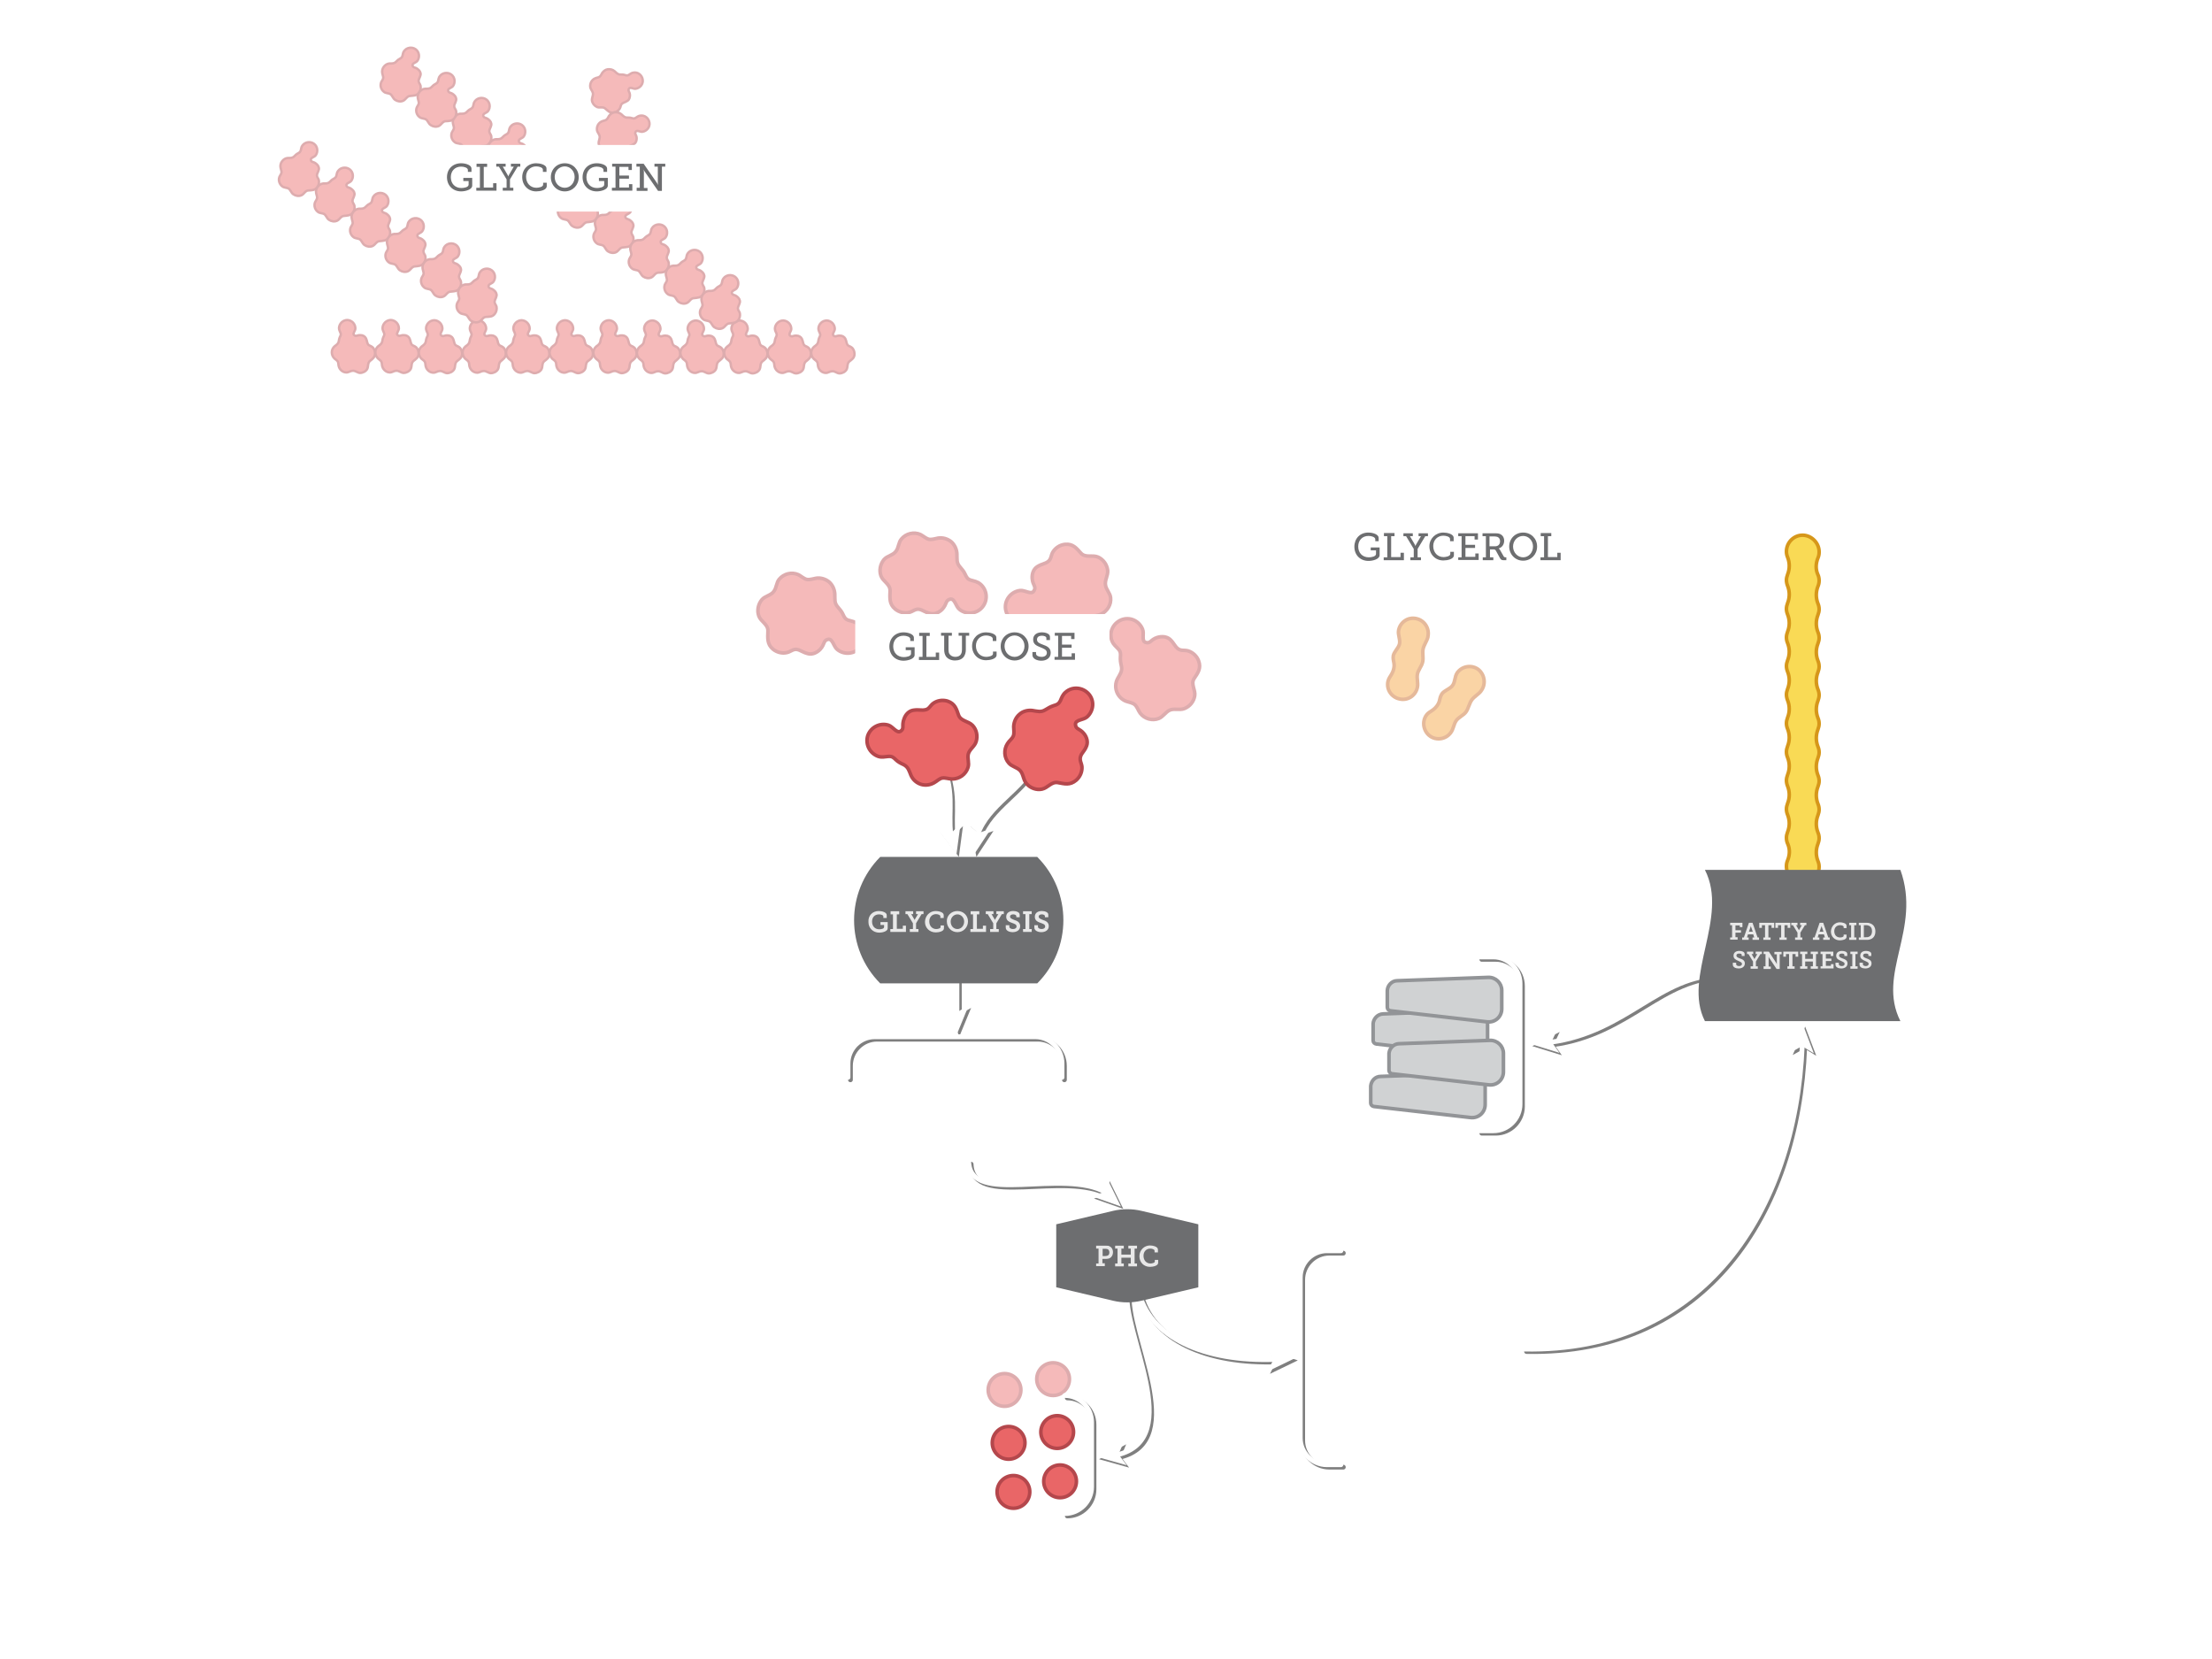 <?xml version="1.0" encoding="utf-8"?>
<!-- Generator: Adobe Illustrator 18.1.1, SVG Export Plug-In . SVG Version: 6.00 Build 0)  -->
<!DOCTYPE svg PUBLIC "-//W3C//DTD SVG 1.1//EN" "http://www.w3.org/Graphics/SVG/1.1/DTD/svg11.dtd">
<svg version="1.1" id="Layer_1" xmlns="http://www.w3.org/2000/svg" xmlns:xlink="http://www.w3.org/1999/xlink" x="0px" y="0px"
	 viewBox="0 0 920 690" enable-background="new 0 0 920 690" xml:space="preserve">
<filter  height="170%" width="170%" id="ds1" y="-20%" x="-30%">
	<feOffset  in="SourceAlpha" result="offOut" dy="1" dx="0"></feOffset>
	<feGaussianBlur  in="offOut" stdDeviation="2" result="blurOut"></feGaussianBlur>
	<feComponentTransfer>
		<feFuncA  type="linear" slope="0.5"></feFuncA>
	</feComponentTransfer>
	<feMerge>
		<feMergeNode></feMergeNode>
		<feMergeNode  in="SourceGraphic"></feMergeNode>
	</feMerge>
</filter>
<g>
	<g opacity="0.5">
		<path fill="none" stroke="#000000" stroke-width="2" stroke-miterlimit="10" d="M717.3,406.5c-26.1-0.2-39.5,23.7-71.5,28"/>
		<polygon points="637.3,435.1 648.7,429.2 646.3,434.3 649.6,438.9 		"/>
	</g>
	<g>
		<g>
			<path fill="none" stroke="#FFFFFF" stroke-width="2" stroke-miterlimit="10" d="M716.3,405.5c-26.1-0.2-39.5,23.7-71.5,28"/>
			<g>
				<polygon fill="#FFFFFF" points="636.3,434.1 647.7,428.2 645.3,433.3 648.6,437.9 				"/>
			</g>
		</g>
	</g>
</g>
<g>
	<g opacity="0.5">
		<path fill="none" stroke="#000000" stroke-width="2" stroke-miterlimit="10" d="M474.4,537.3c4.2,20.2,28,30.2,56.9,29.1"/>
		<polygon points="539.8,565.8 528.2,571.4 530.7,566.3 527.6,561.7 		"/>
	</g>
	<g>
		<g>
			<path fill="none" stroke="#FFFFFF" stroke-width="2" stroke-miterlimit="10" d="M473.4,536.3c4.2,20.2,28,30.2,56.9,29.1"/>
			<g>
				<polygon fill="#FFFFFF" points="538.8,564.8 527.2,570.4 529.7,565.3 526.6,560.7 				"/>
			</g>
		</g>
	</g>
</g>
<g>
	<g opacity="0.5">
		<path fill="none" stroke="#000000" stroke-width="2" stroke-miterlimit="10" d="M469.8,537.3c-2.4,17.8,24.6,62.1-4.2,68.8"/>
		<polygon points="457.1,606.9 468.4,600.7 466.2,605.9 469.6,610.4 		"/>
	</g>
	<g>
		<g>
			<path fill="none" stroke="#FFFFFF" stroke-width="2" stroke-miterlimit="10" d="M468.8,536.3c-2.4,17.8,24.6,62.1-4.2,68.8"/>
			<g>
				<polygon fill="#FFFFFF" points="456.1,605.9 467.4,599.7 465.2,604.9 468.6,609.4 				"/>
			</g>
		</g>
	</g>
</g>
<g opacity="0.58" filter="url(#ds1)">
	<path fill="#FFFFFF" d="M578.3,528.4l37.9-1.4c3.1-0.1,5.6,2.4,5.6,5.4v7.7c0,3.3-2.8,5.8-6.1,5.4l-40.2-4.6
		c-0.7-0.1-1.3-0.7-1.3-1.4v-7.1C574.4,530.3,576.1,528.4,578.3,528.4z"/>
</g>
<g opacity="0.58" filter="url(#ds1)">
	<path fill="#FFFFFF" d="M561.9,529.4c-2.2,0.1-3.7-1.2-5.8-1.1c-3.8,0-6.9,3.1-6.8,6.9c0,3.8,3.1,6.9,6.9,6.8
		c2.2,0,4.1-1.3,6.2-1.1c1.9,0.1,3.8,1.1,5.7,1c3.8,0,6.9-3.1,6.8-6.9c0-3.8-3.1-6.9-6.9-6.8c-1.9,0-3.7,0.9-5.6,1.2
		C562.2,529.3,562,529.4,561.9,529.4z"/>
</g>
<g opacity="0.58" filter="url(#ds1)">
	<path fill="#FFFFFF" d="M578.3,547.5l37.9-1.4c3.1-0.1,5.6,2.4,5.6,5.4v7.7c0,3.3-2.8,5.8-6.1,5.4l-40.2-4.6
		c-0.7-0.1-1.3-0.7-1.3-1.4v-7.1C574.4,549.4,576.1,547.6,578.3,547.5z"/>
</g>
<g opacity="0.58" filter="url(#ds1)">
	<path fill="#FFFFFF" d="M561.9,548.6c-2.2,0.1-3.7-1.2-5.8-1.1c-3.8,0-6.9,3.1-6.8,6.9c0,3.8,3.1,6.9,6.9,6.8
		c2.2,0,4.1-1.3,6.2-1.1c1.9,0.1,3.8,1.1,5.7,1c3.8,0,6.9-3.1,6.8-6.9c0-3.8-3.1-6.9-6.9-6.8c-1.9,0-3.7,0.9-5.6,1.2
		C562.2,548.5,562,548.5,561.9,548.6z"/>
</g>
<g opacity="0.58" filter="url(#ds1)">
	<path fill="#FFFFFF" d="M578.3,566.7l37.9-1.4c3.1-0.1,5.6,2.4,5.6,5.4v7.7c0,3.3-2.8,5.8-6.1,5.4l-40.2-4.6
		c-0.7-0.1-1.3-0.7-1.3-1.4v-7.1C574.4,568.6,576.1,566.8,578.3,566.7z"/>
</g>
<g opacity="0.58" filter="url(#ds1)">
	<path fill="#FFFFFF" d="M561.9,567.7c-2.2,0.1-3.7-1.2-5.8-1.1c-3.8,0-6.9,3.1-6.8,6.9s3.1,6.9,6.9,6.8c2.2,0,4.1-1.3,6.2-1.1
		c1.9,0.1,3.8,1.1,5.7,1c3.8,0,6.9-3.1,6.8-6.9c0-3.8-3.1-6.9-6.9-6.8c-1.9,0-3.7,0.9-5.6,1.2C562.2,567.7,562,567.7,561.9,567.7z"
		/>
</g>
<g opacity="0.58" filter="url(#ds1)">
	<path fill="#FFFFFF" d="M578.3,585.9l37.9-1.4c3.1-0.1,5.6,2.4,5.6,5.4v7.7c0,3.3-2.8,5.8-6.1,5.4l-40.2-4.6
		c-0.7-0.1-1.3-0.7-1.3-1.4V590C574.4,587.8,576.1,586,578.3,585.9z"/>
</g>
<g opacity="0.58" filter="url(#ds1)">
	<path fill="#FFFFFF" d="M561.9,586.9c-2.2,0.1-3.7-1.2-5.8-1.1c-3.8,0-6.9,3.1-6.8,6.9c0,3.8,3.1,6.9,6.9,6.8
		c2.2,0,4.1-1.3,6.2-1.1c1.9,0.1,3.8,1.1,5.7,1c3.8,0,6.9-3.1,6.8-6.9c0-3.8-3.1-6.9-6.9-6.8c-1.9,0-3.7,0.9-5.6,1.2
		C562.2,586.9,562,586.9,561.9,586.9z"/>
</g>
<g>
	<g opacity="0.5">
		<path fill="none" stroke="#000000" stroke-width="2" stroke-miterlimit="10" d="M391.6,315.6c7.1,14.3,3.5,22.5,4.9,32.7"/>
		<polygon points="398.8,356.4 391.1,346.1 396.5,347.6 400.5,343.6 		"/>
	</g>
	<g>
		<g>
			<path fill="none" stroke="#FFFFFF" stroke-width="2" stroke-miterlimit="10" d="M390.6,314.6c7.1,14.3,3.5,22.5,4.9,32.7"/>
			<g>
				<polygon fill="#FFFFFF" points="397.8,355.4 390.1,345.1 395.5,346.6 399.5,342.6 				"/>
			</g>
		</g>
	</g>
</g>
<g>
	<g opacity="0.5">
		<path fill="none" stroke="#000000" stroke-width="2" stroke-linecap="round" stroke-miterlimit="10" d="M403.9,484.2
			c0.7,18.6,39,2.4,57.2,12.8"/>
		<polygon points="467.2,502.8 455,498.5 460.4,496.7 461.5,491.2 		"/>
	</g>
	<g>
		<g>
			<path fill="none" stroke="#FFFFFF" stroke-width="2" stroke-linecap="round" stroke-miterlimit="10" d="M402.9,483.2
				c0.7,18.6,39,2.4,57.2,12.8"/>
			<g>
				<polygon fill="#FFFFFF" points="466.2,501.8 454,497.5 459.4,495.7 460.5,490.2 				"/>
			</g>
		</g>
	</g>
</g>
<g>
	<g opacity="0.5">
		<path fill="none" stroke="#000000" stroke-width="2" stroke-miterlimit="10" d="M399,404.2c0,0,0,9.4,0,18.4"/>
		<polygon points="399,431.1 394.1,419.2 399,422 403.9,419.2 		"/>
	</g>
	<g>
		<g>
			<path fill="none" stroke="#FFFFFF" stroke-width="2" stroke-miterlimit="10" d="M398,403.2c0,0,0,9.4,0,18.4"/>
			<g>
				<polygon fill="#FFFFFF" points="398,430.1 393.1,418.2 398,421 402.9,418.2 				"/>
			</g>
		</g>
	</g>
</g>
<g>
	<g opacity="0.5">
		<path fill="none" stroke="#000000" stroke-width="2" stroke-miterlimit="10" d="M432.2,317.3c-6.3,12.6-20.1,18.2-24.6,30.8"/>
		<polygon points="406.1,356.4 403.6,343.7 407.9,347.5 413.2,345.6 		"/>
	</g>
	<g>
		<g>
			<path fill="none" stroke="#FFFFFF" stroke-width="2" stroke-miterlimit="10" d="M431.2,316.3c-6.3,12.6-20.1,18.2-24.6,30.8"/>
			<g>
				<polygon fill="#FFFFFF" points="405.1,355.4 402.6,342.7 406.9,346.5 412.2,344.6 				"/>
			</g>
		</g>
	</g>
</g>
<g filter="url(#ds1)">
	<path fill="#F9DA55" d="M756.6,240.5c0-1-0.2-1.9-0.6-2.7c-0.9-2.1-0.8-4.5,0.1-6.7c0.3-0.7,0.5-1.5,0.5-2.4c0.1-3.7-3-7-6.7-7.1
		c-3.8-0.1-6.9,3-6.9,6.8c0,0.9,0.2,1.7,0.5,2.4c0.9,2.3,0.9,4.8,0,7.1c-0.3,0.8-0.5,1.6-0.5,2.4s0.2,1.7,0.5,2.4
		c0.9,2.3,0.9,4.8,0,7.1c-0.3,0.8-0.5,1.6-0.5,2.4c0,0.9,0.2,1.7,0.5,2.4c0.9,2.3,0.9,4.8,0,7.1c-0.3,0.8-0.5,1.6-0.5,2.4
		c0,0.9,0.2,1.7,0.5,2.4c0.9,2.3,0.9,4.8,0,7.1c-0.3,0.8-0.5,1.6-0.5,2.4s0.2,1.7,0.5,2.4c0.9,2.3,0.9,4.8,0,7.1
		c-0.3,0.8-0.5,1.6-0.5,2.4s0.2,1.7,0.5,2.4c0.9,2.3,0.9,4.8,0,7.1c-0.3,0.8-0.5,1.6-0.5,2.4c0,0.9,0.2,1.7,0.5,2.4
		c0.9,2.3,0.9,4.8,0,7.1c-0.3,0.8-0.5,1.6-0.5,2.4c0,0.9,0.2,1.7,0.5,2.4c0.9,2.3,0.9,4.8,0,7.1c-0.3,0.8-0.5,1.6-0.5,2.4
		s0.2,1.7,0.5,2.4c0.9,2.3,0.9,4.8,0,7.1c-0.3,0.8-0.5,1.6-0.5,2.4c0,0.9,0.2,1.7,0.5,2.4c0.9,2.3,0.9,4.8,0,7.1
		c-0.3,0.8-0.5,1.6-0.5,2.4c0,1,0.2,1.9,0.6,2.7c0.9,2.1,0.8,4.5-0.1,6.7c-0.3,0.7-0.5,1.5-0.5,2.4c-0.1,3.7,3,7,6.7,7.1
		c3.8,0.1,6.9-3,6.9-6.8c0-0.9-0.2-1.7-0.5-2.4c-0.9-2.3-0.9-4.8,0-7.1c0.3-0.8,0.5-1.6,0.5-2.4c0-0.9-0.2-1.7-0.5-2.4
		c-0.9-2.3-0.9-4.8,0-7.1c0.3-0.8,0.5-1.6,0.5-2.4c0-0.9-0.2-1.7-0.5-2.4c-0.9-2.3-0.9-4.8,0-7.1c0.3-0.8,0.5-1.6,0.5-2.4
		c0-0.9-0.2-1.7-0.5-2.4c-0.9-2.3-0.9-4.8,0-7.1c0.3-0.8,0.5-1.6,0.5-2.4c0-0.9-0.2-1.7-0.5-2.4c-0.9-2.3-0.9-4.8,0-7.1
		c0.3-0.8,0.5-1.6,0.5-2.4c0-0.9-0.2-1.7-0.5-2.4c-0.9-2.3-0.9-4.8,0-7.1c0.3-0.8,0.5-1.6,0.5-2.4s-0.2-1.7-0.5-2.4
		c-0.9-2.3-0.9-4.8,0-7.1c0.3-0.8,0.5-1.6,0.5-2.4s-0.2-1.7-0.5-2.4c-0.9-2.3-0.9-4.8,0-7.1c0.3-0.8,0.5-1.6,0.5-2.4
		c0-0.9-0.2-1.7-0.5-2.4c-0.9-2.3-0.9-4.8,0-7.1c0.3-0.8,0.5-1.6,0.5-2.4c0-0.9-0.2-1.7-0.5-2.4c-0.9-2.3-0.9-4.8,0-7.1
		C756.4,242.2,756.6,241.4,756.6,240.5z"/>
	<path fill="none" stroke="#D6971A" stroke-width="1.489" stroke-miterlimit="10" d="M756.6,240.5c0-1-0.2-1.9-0.6-2.7
		c-0.9-2.1-0.8-4.5,0.1-6.7c0.3-0.7,0.5-1.5,0.5-2.4c0.1-3.7-3-7-6.7-7.1c-3.8-0.1-6.9,3-6.9,6.8c0,0.9,0.2,1.7,0.5,2.4
		c0.9,2.3,0.9,4.8,0,7.1c-0.3,0.8-0.5,1.6-0.5,2.4s0.2,1.7,0.5,2.4c0.9,2.3,0.9,4.8,0,7.1c-0.3,0.8-0.5,1.6-0.5,2.4
		c0,0.9,0.2,1.7,0.5,2.4c0.9,2.3,0.9,4.8,0,7.1c-0.3,0.8-0.5,1.6-0.5,2.4c0,0.9,0.2,1.7,0.5,2.4c0.9,2.3,0.9,4.8,0,7.1
		c-0.3,0.8-0.5,1.6-0.5,2.4s0.2,1.7,0.5,2.4c0.9,2.3,0.9,4.8,0,7.1c-0.3,0.8-0.5,1.6-0.5,2.4s0.2,1.7,0.5,2.4c0.9,2.3,0.9,4.8,0,7.1
		c-0.3,0.8-0.5,1.6-0.5,2.4c0,0.9,0.2,1.7,0.5,2.4c0.9,2.3,0.9,4.8,0,7.1c-0.3,0.8-0.5,1.6-0.5,2.4c0,0.9,0.2,1.7,0.5,2.4
		c0.9,2.3,0.9,4.8,0,7.1c-0.3,0.8-0.5,1.6-0.5,2.4s0.2,1.7,0.5,2.4c0.9,2.3,0.9,4.8,0,7.1c-0.3,0.8-0.5,1.6-0.5,2.4
		c0,0.9,0.2,1.7,0.5,2.4c0.9,2.3,0.9,4.8,0,7.1c-0.3,0.8-0.5,1.6-0.5,2.4c0,1,0.2,1.9,0.6,2.7c0.9,2.1,0.8,4.5-0.1,6.7
		c-0.3,0.7-0.5,1.5-0.5,2.4c-0.1,3.7,3,7,6.7,7.1c3.8,0.1,6.9-3,6.9-6.8c0-0.9-0.2-1.7-0.5-2.4c-0.9-2.3-0.9-4.8,0-7.1
		c0.3-0.8,0.5-1.6,0.5-2.4c0-0.9-0.2-1.7-0.5-2.4c-0.9-2.3-0.9-4.8,0-7.1c0.3-0.8,0.5-1.6,0.5-2.4c0-0.9-0.2-1.7-0.5-2.4
		c-0.9-2.3-0.9-4.8,0-7.1c0.3-0.8,0.5-1.6,0.5-2.4c0-0.9-0.2-1.7-0.5-2.4c-0.9-2.3-0.9-4.8,0-7.1c0.3-0.8,0.5-1.6,0.5-2.4
		c0-0.9-0.2-1.7-0.5-2.4c-0.9-2.3-0.9-4.8,0-7.1c0.3-0.8,0.5-1.6,0.5-2.4c0-0.9-0.2-1.7-0.5-2.4c-0.9-2.3-0.9-4.8,0-7.1
		c0.3-0.8,0.5-1.6,0.5-2.4s-0.2-1.7-0.5-2.4c-0.9-2.3-0.9-4.8,0-7.1c0.3-0.8,0.5-1.6,0.5-2.4s-0.2-1.7-0.5-2.4
		c-0.9-2.3-0.9-4.8,0-7.1c0.3-0.8,0.5-1.6,0.5-2.4c0-0.9-0.2-1.7-0.5-2.4c-0.9-2.3-0.9-4.8,0-7.1c0.3-0.8,0.5-1.6,0.5-2.4
		c0-0.9-0.2-1.7-0.5-2.4c-0.9-2.3-0.9-4.8,0-7.1C756.4,242.2,756.6,241.4,756.6,240.5z"/>
</g>
<g opacity="0.45" filter="url(#ds1)">
	<path fill="#E96667" d="M498.5,273.8c-0.7-1.9-2.4-3.5-4.4-4.1c-1.5-0.4-2.9,0.1-4.2-0.9c-1.4-1.1-1.5-2.2-3.3-3.9
		c-1.4-1.2-3.4-1.3-5.2-0.8c-2.9,0.9-2.8,2.7-4.9,2.1c-1.9-0.6-0.5-3.7-1.3-5.5c-1.4-3.5-5.3-5.3-8.8-3.9c-3.5,1.4-5.3,5.3-3.9,8.8
		c0.6,1.5,1.6,2.2,2.6,3.3c1,1.1,1,1.9,0.9,3.3c-0.1,1.3,0.1,2.5,0.4,3.8c0.5,2.2-0.6,3.4-1.6,5.3c-0.9,1.7-1,3.7-0.3,5.5
		c0.7,1.8,2.2,3.3,4,3.9c1.2,0.4,2.6,0.6,3.5,1.4c1,0.9,1.4,2.4,2.2,3.5c1.8,2.4,5.1,3.3,7.8,2.2c1.7-0.7,2.7-2.5,4.4-3.4
		c1.9-0.9,4.2,0.1,6.2-0.7c2.3-0.9,3.9-2.9,4.3-5.3c0.4-2.4-1.7-4.8-0.3-7.1C498.2,278.9,499.7,277,498.5,273.8z"/>
	<path fill="none" stroke="#B4474C" stroke-width="1.489" stroke-miterlimit="10" d="M498.5,273.8c-0.7-1.9-2.4-3.5-4.4-4.1
		c-1.5-0.4-2.9,0.1-4.2-0.9c-1.4-1.1-1.5-2.2-3.3-3.9c-1.4-1.2-3.4-1.3-5.2-0.8c-2.9,0.9-2.8,2.7-4.9,2.1c-1.9-0.6-0.5-3.7-1.3-5.5
		c-1.4-3.5-5.3-5.3-8.8-3.9c-3.5,1.4-5.3,5.3-3.9,8.8c0.6,1.5,1.6,2.2,2.6,3.3c1,1.1,1,1.9,0.9,3.3c-0.1,1.3,0.1,2.5,0.4,3.8
		c0.5,2.2-0.6,3.4-1.6,5.3c-0.9,1.7-1,3.7-0.3,5.5c0.7,1.8,2.2,3.3,4,3.9c1.2,0.4,2.6,0.6,3.5,1.4c1,0.9,1.4,2.4,2.2,3.5
		c1.8,2.4,5.1,3.3,7.8,2.2c1.7-0.7,2.7-2.5,4.4-3.4c1.9-0.9,4.2,0.1,6.2-0.7c2.3-0.9,3.9-2.9,4.3-5.3c0.4-2.4-1.7-4.8-0.3-7.1
		C498.2,278.9,499.7,277,498.5,273.8z"/>
</g>
<g opacity="0.45" filter="url(#ds1)">
	<path fill="#E96667" d="M321.5,269c1.6,1.3,3.8,1.9,5.8,1.4c1.5-0.3,2.5-1.5,4.1-1.3c1.7,0.3,2.3,1.2,4.8,1.8
		c1.8,0.4,3.6-0.5,4.9-1.8c2.1-2.3,1.2-3.7,3.3-4.2c1.9-0.4,2.3,3,3.8,4.2c2.9,2.4,7.2,2,9.6-0.9c2.4-2.9,2-7.2-0.9-9.6
		c-1.2-1-2.5-1.2-3.9-1.6c-1.4-0.4-1.8-1.2-2.4-2.5c-0.5-1.2-1.4-2.1-2.2-3.1c-1.5-1.7-1.1-3.3-1.2-5.4c-0.1-1.9-1-3.8-2.4-5
		c-1.5-1.2-3.5-1.8-5.4-1.5c-1.2,0.2-2.5,0.7-3.8,0.5c-1.3-0.3-2.4-1.4-3.6-2c-2.7-1.2-6-0.4-7.9,1.9c-1.2,1.4-1.1,3.5-2.2,5
		c-1.2,1.8-3.7,1.9-5.1,3.6c-1.5,1.9-2,4.4-1.2,6.7c0.8,2.3,3.8,3.4,3.8,6.1C319.3,264.5,319,266.9,321.5,269z"/>
	<path fill="none" stroke="#B4474C" stroke-width="1.489" stroke-miterlimit="10" d="M321.5,269c1.6,1.3,3.8,1.9,5.8,1.4
		c1.5-0.3,2.5-1.5,4.1-1.3c1.7,0.3,2.3,1.2,4.8,1.8c1.8,0.4,3.6-0.5,4.9-1.8c2.1-2.3,1.2-3.7,3.3-4.2c1.9-0.4,2.3,3,3.8,4.2
		c2.9,2.4,7.2,2,9.6-0.9c2.4-2.9,2-7.2-0.9-9.6c-1.2-1-2.5-1.2-3.9-1.6c-1.4-0.4-1.8-1.2-2.4-2.5c-0.5-1.2-1.4-2.1-2.2-3.1
		c-1.5-1.7-1.1-3.3-1.2-5.4c-0.1-1.9-1-3.8-2.4-5c-1.5-1.2-3.5-1.8-5.4-1.5c-1.2,0.2-2.5,0.7-3.8,0.5c-1.3-0.3-2.4-1.4-3.6-2
		c-2.7-1.2-6-0.4-7.9,1.9c-1.2,1.4-1.1,3.5-2.2,5c-1.2,1.8-3.7,1.9-5.1,3.6c-1.5,1.9-2,4.4-1.2,6.7c0.8,2.3,3.8,3.4,3.8,6.1
		C319.3,264.5,319,266.9,321.5,269z"/>
</g>
<g opacity="0.45" filter="url(#ds1)">
	<path fill="#E96667" d="M372.3,252.3c1.6,1.3,3.8,1.9,5.8,1.4c1.5-0.3,2.5-1.5,4.1-1.3c1.7,0.3,2.3,1.2,4.8,1.8
		c1.8,0.4,3.6-0.5,4.9-1.8c2.1-2.3,1.2-3.7,3.3-4.2c1.9-0.4,2.3,3,3.8,4.2c2.9,2.4,7.2,2,9.6-0.9c2.4-2.9,2-7.2-0.9-9.6
		c-1.2-1-2.5-1.2-3.9-1.6c-1.4-0.4-1.8-1.2-2.4-2.5c-0.5-1.2-1.4-2.1-2.2-3.1c-1.5-1.7-1.1-3.3-1.2-5.4c-0.1-1.9-1-3.8-2.4-5
		c-1.5-1.2-3.5-1.8-5.4-1.5c-1.2,0.2-2.5,0.7-3.8,0.5c-1.3-0.3-2.4-1.4-3.6-2c-2.7-1.2-6-0.4-7.9,1.9c-1.2,1.4-1.1,3.5-2.2,5
		c-1.2,1.8-3.7,1.9-5.1,3.6c-1.5,1.9-2,4.4-1.2,6.7c0.8,2.3,3.8,3.4,3.8,6.1C370.1,247.8,369.8,250.2,372.3,252.3z"/>
	<path fill="none" stroke="#B4474C" stroke-width="1.489" stroke-miterlimit="10" d="M372.3,252.3c1.6,1.3,3.8,1.9,5.8,1.4
		c1.5-0.3,2.5-1.5,4.1-1.3c1.7,0.3,2.3,1.2,4.8,1.8c1.8,0.4,3.6-0.5,4.9-1.8c2.1-2.3,1.2-3.7,3.3-4.2c1.9-0.4,2.3,3,3.8,4.2
		c2.9,2.4,7.2,2,9.6-0.9c2.4-2.9,2-7.2-0.9-9.6c-1.2-1-2.5-1.2-3.9-1.6c-1.4-0.4-1.8-1.2-2.4-2.5c-0.5-1.2-1.4-2.1-2.2-3.1
		c-1.5-1.7-1.1-3.3-1.2-5.4c-0.1-1.9-1-3.8-2.4-5c-1.5-1.2-3.5-1.8-5.4-1.5c-1.2,0.2-2.5,0.7-3.8,0.5c-1.3-0.3-2.4-1.4-3.6-2
		c-2.7-1.2-6-0.4-7.9,1.9c-1.2,1.4-1.1,3.5-2.2,5c-1.2,1.8-3.7,1.9-5.1,3.6c-1.5,1.9-2,4.4-1.2,6.7c0.8,2.3,3.8,3.4,3.8,6.1
		C370.1,247.8,369.8,250.2,372.3,252.3z"/>
</g>
<g opacity="0.45" filter="url(#ds1)">
	<path fill="#E96667" d="M443,225.4c-2.1,0.2-4,1.4-5.1,3.2c-0.8,1.3-0.6,2.8-1.9,3.9c-1.4,1.1-2.5,0.9-4.6,2.2
		c-1.6,1-2.2,3-2.1,4.8c0.2,3.1,1.9,3.4,0.7,5.3c-1,1.7-3.7-0.4-5.7-0.2c-3.7,0.4-6.5,3.8-6.1,7.5c0.4,3.7,3.8,6.5,7.5,6.1
		c1.6-0.2,2.6-1,3.9-1.7c1.3-0.7,2.1-0.5,3.4,0c1.2,0.4,2.5,0.5,3.8,0.6c2.2,0.1,3.2,1.5,4.7,2.9c1.4,1.3,3.4,1.9,5.3,1.7
		c1.9-0.2,3.7-1.3,4.8-2.8c0.7-1,1.2-2.3,2.3-3.1c1.1-0.8,2.7-0.7,3.9-1.3c2.7-1.2,4.5-4.1,4.1-7c-0.2-1.8-1.8-3.2-2.1-5.1
		c-0.4-2.1,1.1-4,0.9-6.2c-0.3-2.4-1.8-4.5-4-5.5c-2.3-1-5.1,0.4-7-1.5C447.7,227,446.3,225.1,443,225.4z"/>
	<path fill="none" stroke="#B4474C" stroke-width="1.489" stroke-miterlimit="10" d="M443,225.4c-2.1,0.2-4,1.4-5.1,3.2
		c-0.8,1.3-0.6,2.8-1.9,3.9c-1.4,1.1-2.5,0.9-4.6,2.2c-1.6,1-2.2,3-2.1,4.8c0.2,3.1,1.9,3.4,0.7,5.3c-1,1.7-3.7-0.4-5.7-0.2
		c-3.7,0.4-6.5,3.8-6.1,7.5c0.4,3.7,3.8,6.5,7.5,6.1c1.6-0.2,2.6-1,3.9-1.7c1.3-0.7,2.1-0.5,3.4,0c1.2,0.4,2.5,0.5,3.8,0.6
		c2.2,0.1,3.2,1.5,4.7,2.9c1.4,1.3,3.4,1.9,5.3,1.7c1.9-0.2,3.7-1.3,4.8-2.8c0.7-1,1.2-2.3,2.3-3.1c1.1-0.8,2.7-0.7,3.9-1.3
		c2.7-1.2,4.5-4.1,4.1-7c-0.2-1.8-1.8-3.2-2.1-5.1c-0.4-2.1,1.1-4,0.9-6.2c-0.3-2.4-1.8-4.5-4-5.5c-2.3-1-5.1,0.4-7-1.5
		C447.7,227,446.3,225.1,443,225.4z"/>
</g>
<g filter="url(#ds1)">
	<path fill="#E96667" d="M447.6,323.5c1.6-1.4,2.5-3.4,2.4-5.5c-0.1-1.5-1.1-2.7-0.6-4.3c0.5-1.7,1.6-2.1,2.5-4.4
		c0.7-1.7,0.1-3.7-1-5.1c-1.9-2.4-3.5-1.7-3.6-3.9c-0.1-2,3.3-1.8,4.8-3.1c2.8-2.5,3.2-6.8,0.7-9.6c-2.5-2.8-6.8-3.2-9.6-0.7
		c-1.2,1-1.6,2.2-2.2,3.6c-0.7,1.3-1.4,1.6-2.8,2c-1.2,0.4-2.3,1-3.4,1.7c-1.9,1.2-3.4,0.6-5.5,0.3c-1.9-0.2-3.9,0.3-5.3,1.6
		c-1.5,1.3-2.3,3.1-2.4,5.1c0,1.2,0.3,2.6-0.1,3.8c-0.5,1.3-1.8,2.1-2.5,3.3c-1.6,2.5-1.4,5.9,0.6,8.1c1.2,1.4,3.3,1.7,4.6,3
		c1.5,1.5,1.3,3.9,2.8,5.6c1.6,1.8,4.1,2.7,6.4,2.2c2.4-0.5,3.9-3.2,6.6-2.7C442.8,325,445,325.7,447.6,323.5z"/>
	<path fill="none" stroke="#B4474C" stroke-width="1.489" stroke-miterlimit="10" d="M447.6,323.5c1.6-1.4,2.5-3.4,2.4-5.5
		c-0.1-1.5-1.1-2.7-0.6-4.3c0.5-1.7,1.6-2.1,2.5-4.4c0.7-1.7,0.1-3.7-1-5.1c-1.9-2.4-3.5-1.7-3.6-3.9c-0.1-2,3.3-1.8,4.8-3.1
		c2.8-2.5,3.2-6.8,0.7-9.6c-2.5-2.8-6.8-3.2-9.6-0.7c-1.2,1-1.6,2.2-2.2,3.6c-0.7,1.3-1.4,1.6-2.8,2c-1.2,0.4-2.3,1-3.4,1.7
		c-1.9,1.2-3.4,0.6-5.5,0.3c-1.9-0.2-3.9,0.3-5.3,1.6c-1.5,1.3-2.3,3.1-2.4,5.1c0,1.2,0.3,2.6-0.1,3.8c-0.5,1.3-1.8,2.1-2.5,3.3
		c-1.6,2.5-1.4,5.9,0.6,8.1c1.2,1.4,3.3,1.7,4.6,3c1.5,1.5,1.3,3.9,2.8,5.6c1.6,1.8,4.1,2.7,6.4,2.2c2.4-0.5,3.9-3.2,6.6-2.7
		C442.8,325,445,325.7,447.6,323.5z"/>
</g>
<g filter="url(#ds1)">
	<path fill="#E96667" d="M394.1,290.6c-2-0.6-4.2-0.3-5.9,0.9c-1.3,0.9-1.7,2.4-3.3,2.7c-1.7,0.4-2.6-0.2-5.1,0.2
		c-1.8,0.3-3.2,1.8-3.8,3.6c-1.1,2.9,0.3,3.9-1.4,5.1c-1.6,1.1-3.2-1.9-5.1-2.5c-3.6-1.1-7.4,0.9-8.6,4.4c-1.1,3.6,0.9,7.4,4.4,8.6
		c1.5,0.5,2.7,0.1,4.2,0c1.5-0.1,2.1,0.4,3.1,1.4c0.9,0.9,2.1,1.5,3.2,2c2,1,2.3,2.6,3.1,4.5c0.8,1.8,2.3,3.1,4.1,3.7
		c1.9,0.6,3.9,0.3,5.6-0.7c1.1-0.6,2.1-1.7,3.3-1.9c1.3-0.2,2.8,0.4,4.1,0.4c3,0,5.7-1.9,6.6-4.8c0.6-1.8-0.3-3.7,0.1-5.5
		c0.5-2.1,2.7-3.2,3.3-5.3c0.7-2.3,0.2-4.9-1.5-6.7c-1.7-1.8-4.8-1.7-5.8-4.2C397.8,294,397.3,291.7,394.1,290.6z"/>
	<path fill="none" stroke="#B4474C" stroke-width="1.489" stroke-miterlimit="10" d="M394.1,290.6c-2-0.6-4.2-0.3-5.9,0.9
		c-1.3,0.9-1.7,2.4-3.3,2.7c-1.7,0.4-2.6-0.2-5.1,0.2c-1.8,0.3-3.2,1.8-3.8,3.6c-1.1,2.9,0.3,3.9-1.4,5.1c-1.6,1.1-3.2-1.9-5.1-2.5
		c-3.6-1.1-7.4,0.9-8.6,4.4c-1.1,3.6,0.9,7.4,4.4,8.6c1.5,0.5,2.7,0.1,4.2,0c1.5-0.1,2.1,0.4,3.1,1.4c0.9,0.9,2.1,1.5,3.2,2
		c2,1,2.3,2.6,3.1,4.5c0.8,1.8,2.3,3.1,4.1,3.7c1.9,0.6,3.9,0.3,5.6-0.7c1.1-0.6,2.1-1.7,3.3-1.9c1.3-0.2,2.8,0.4,4.1,0.4
		c3,0,5.7-1.9,6.6-4.8c0.6-1.8-0.3-3.7,0.1-5.5c0.5-2.1,2.7-3.2,3.3-5.3c0.7-2.3,0.2-4.9-1.5-6.7c-1.7-1.8-4.8-1.7-5.8-4.2
		C397.8,294,397.3,291.7,394.1,290.6z"/>
</g>
<g opacity="0.45" filter="url(#ds1)">
	<circle fill="#E96667" cx="438" cy="572.6" r="6.8"/>
	<circle fill="none" stroke="#B4474C" stroke-width="1.489" stroke-miterlimit="10" cx="438" cy="572.6" r="6.8"/>
</g>
<g opacity="0.45" filter="url(#ds1)">
	<path fill="#E96667" stroke="#B4474C" stroke-miterlimit="10" d="M156,146c0-1-0.4-2.1-1.2-2.7c-0.6-0.5-1.4-0.5-1.8-1.2
		c-0.4-0.8-0.3-1.3-0.8-2.4c-0.4-0.8-1.3-1.3-2.2-1.3c-1.5-0.1-1.8,0.7-2.7,0c-0.8-0.6,0.5-1.8,0.5-2.8c0-1.9-1.5-3.4-3.3-3.5
		c-1.9,0-3.4,1.5-3.5,3.3c0,0.8,0.3,1.3,0.6,2c0.3,0.7,0.1,1.1-0.2,1.7c-0.3,0.6-0.4,1.2-0.5,1.8c-0.2,1.1-0.9,1.5-1.7,2.1
		c-0.7,0.6-1.2,1.5-1.2,2.5c0,1,0.4,1.9,1.1,2.6c0.5,0.4,1.1,0.8,1.4,1.3c0.3,0.6,0.2,1.4,0.4,2c0.4,1.4,1.7,2.5,3.2,2.5
		c0.9,0,1.7-0.7,2.6-0.7c1.1-0.1,1.9,0.8,3,0.9c1.2,0,2.4-0.6,3-1.6c0.6-1.1,0.1-2.5,1.2-3.4C154.9,148.3,155.9,147.7,156,146z"/>
	<path fill="#E96667" stroke="#B4474C" stroke-miterlimit="10" d="M174.1,146c0-1-0.4-2.1-1.2-2.7c-0.6-0.5-1.4-0.5-1.8-1.2
		c-0.4-0.8-0.3-1.3-0.8-2.4c-0.4-0.8-1.3-1.3-2.2-1.3c-1.5-0.1-1.8,0.7-2.7,0c-0.8-0.6,0.5-1.8,0.5-2.8c0-1.9-1.5-3.4-3.3-3.5
		c-1.9,0-3.4,1.5-3.5,3.3c0,0.8,0.3,1.3,0.6,2c0.3,0.7,0.1,1.1-0.2,1.7c-0.3,0.6-0.4,1.2-0.5,1.8c-0.2,1.1-0.9,1.5-1.7,2.1
		c-0.7,0.6-1.2,1.5-1.2,2.5c0,1,0.4,1.9,1.1,2.6c0.5,0.4,1.1,0.8,1.4,1.3c0.3,0.6,0.2,1.4,0.4,2c0.4,1.4,1.7,2.5,3.2,2.5
		c0.9,0,1.7-0.7,2.6-0.7c1.1-0.1,1.9,0.8,3,0.9c1.2,0,2.4-0.6,3-1.6c0.6-1.1,0.1-2.5,1.2-3.4C173,148.3,174.1,147.7,174.1,146z"/>
	<path fill="#E96667" stroke="#B4474C" stroke-miterlimit="10" d="M192.2,146.1c0-1-0.4-2.1-1.2-2.7c-0.6-0.5-1.4-0.5-1.8-1.2
		c-0.4-0.8-0.3-1.3-0.8-2.4c-0.4-0.8-1.3-1.3-2.2-1.3c-1.5-0.1-1.8,0.7-2.7,0c-0.8-0.6,0.5-1.8,0.5-2.8c0-1.9-1.5-3.4-3.3-3.5
		c-1.9,0-3.4,1.5-3.5,3.3c0,0.8,0.3,1.3,0.6,2c0.3,0.7,0.1,1.1-0.2,1.7c-0.3,0.6-0.4,1.2-0.5,1.8c-0.2,1.1-0.9,1.5-1.7,2.1
		c-0.7,0.6-1.2,1.5-1.2,2.5c0,1,0.4,1.9,1.1,2.6c0.5,0.4,1.1,0.8,1.4,1.3c0.3,0.6,0.2,1.4,0.4,2c0.4,1.4,1.7,2.5,3.2,2.5
		c0.9,0,1.7-0.7,2.6-0.7c1.1-0.1,1.9,0.8,3,0.9c1.2,0,2.4-0.6,3-1.6c0.6-1.1,0.1-2.5,1.2-3.4C191.2,148.3,192.2,147.7,192.2,146.1z"
		/>
	<path fill="#E96667" stroke="#B4474C" stroke-miterlimit="10" d="M210.4,146.1c0-1-0.4-2.1-1.2-2.7c-0.6-0.5-1.4-0.5-1.8-1.2
		c-0.4-0.8-0.3-1.3-0.8-2.4c-0.4-0.8-1.3-1.3-2.2-1.3c-1.5-0.1-1.8,0.7-2.7,0c-0.8-0.6,0.5-1.8,0.5-2.8c0-1.9-1.5-3.4-3.3-3.5
		c-1.9,0-3.4,1.5-3.5,3.3c0,0.8,0.3,1.3,0.6,2c0.3,0.7,0.1,1.1-0.2,1.7c-0.3,0.6-0.4,1.2-0.5,1.8c-0.2,1.1-0.9,1.5-1.7,2.1
		c-0.7,0.6-1.2,1.5-1.2,2.5c0,1,0.4,1.9,1.1,2.6c0.5,0.4,1.1,0.8,1.4,1.3c0.3,0.6,0.2,1.4,0.4,2c0.4,1.4,1.7,2.5,3.2,2.5
		c0.9,0,1.7-0.7,2.6-0.7c1.1-0.1,1.9,0.8,3,0.9c1.2,0,2.4-0.6,3-1.6c0.6-1.1,0.1-2.5,1.2-3.4C209.3,148.3,210.3,147.8,210.4,146.1z"
		/>
	<path fill="#E96667" stroke="#B4474C" stroke-miterlimit="10" d="M228.5,146.1c0-1-0.4-2.1-1.2-2.7c-0.6-0.5-1.4-0.5-1.8-1.2
		c-0.4-0.8-0.3-1.3-0.8-2.4c-0.4-0.8-1.3-1.3-2.2-1.3c-1.5-0.1-1.8,0.7-2.7,0c-0.8-0.6,0.5-1.8,0.5-2.8c0-1.9-1.5-3.4-3.3-3.5
		c-1.9,0-3.4,1.5-3.5,3.3c0,0.8,0.3,1.3,0.6,2c0.3,0.7,0.1,1.1-0.2,1.7c-0.3,0.6-0.4,1.2-0.5,1.8c-0.2,1.1-0.9,1.5-1.7,2.1
		c-0.7,0.6-1.2,1.5-1.2,2.5c0,1,0.4,1.9,1.1,2.6c0.5,0.4,1.1,0.8,1.4,1.3c0.3,0.6,0.2,1.4,0.4,2c0.4,1.4,1.7,2.5,3.2,2.5
		c0.9,0,1.7-0.7,2.6-0.7c1.1-0.1,1.9,0.8,3,0.9c1.2,0,2.4-0.6,3-1.6c0.6-1.1,0.1-2.5,1.2-3.4C227.4,148.4,228.5,147.8,228.5,146.1z"
		/>
	<path fill="#E96667" stroke="#B4474C" stroke-miterlimit="10" d="M246.6,146.1c0-1-0.4-2.1-1.2-2.7c-0.6-0.5-1.4-0.5-1.8-1.2
		c-0.4-0.8-0.3-1.3-0.8-2.4c-0.4-0.8-1.3-1.3-2.2-1.3c-1.5-0.1-1.8,0.7-2.7,0c-0.8-0.6,0.5-1.8,0.5-2.8c0-1.9-1.5-3.4-3.3-3.5
		c-1.9,0-3.4,1.5-3.5,3.3c0,0.8,0.3,1.3,0.6,2c0.3,0.7,0.1,1.1-0.2,1.7c-0.3,0.6-0.4,1.2-0.5,1.8c-0.2,1.1-0.9,1.5-1.7,2.1
		c-0.7,0.6-1.2,1.5-1.2,2.5c0,1,0.4,1.9,1.1,2.6c0.5,0.4,1.1,0.8,1.4,1.3c0.3,0.6,0.2,1.4,0.4,2c0.4,1.4,1.7,2.5,3.2,2.5
		c0.9,0,1.7-0.7,2.6-0.7c1.1-0.1,1.9,0.8,3,0.9c1.2,0,2.4-0.6,3-1.6c0.6-1.1,0.1-2.5,1.2-3.4C245.6,148.4,246.6,147.8,246.6,146.1z"
		/>
	<path fill="#E96667" stroke="#B4474C" stroke-miterlimit="10" d="M264.8,146.1c0-1-0.4-2.1-1.2-2.7c-0.6-0.5-1.4-0.5-1.8-1.2
		c-0.4-0.8-0.3-1.3-0.8-2.4c-0.4-0.8-1.3-1.3-2.2-1.3c-1.5-0.1-1.8,0.7-2.7,0c-0.8-0.6,0.5-1.8,0.5-2.8c0-1.9-1.5-3.4-3.3-3.5
		c-1.9,0-3.4,1.5-3.5,3.3c0,0.8,0.3,1.3,0.6,2c0.3,0.7,0.1,1.1-0.2,1.7c-0.3,0.6-0.4,1.2-0.5,1.8c-0.2,1.1-0.9,1.5-1.7,2.1
		c-0.7,0.6-1.2,1.5-1.2,2.5c0,1,0.4,1.9,1.1,2.6c0.5,0.4,1.1,0.8,1.4,1.3c0.3,0.6,0.2,1.4,0.4,2c0.4,1.4,1.7,2.5,3.2,2.5
		c0.9,0,1.7-0.7,2.6-0.7c1.1-0.1,1.9,0.8,3,0.9c1.2,0,2.4-0.6,3-1.6c0.6-1.1,0.1-2.5,1.2-3.4C263.7,148.4,264.7,147.8,264.8,146.1z"
		/>
	<path fill="#E96667" stroke="#B4474C" stroke-miterlimit="10" d="M282.9,146.2c0-1-0.4-2.1-1.2-2.7c-0.6-0.5-1.4-0.5-1.8-1.2
		c-0.4-0.8-0.3-1.3-0.8-2.4c-0.4-0.8-1.3-1.3-2.2-1.3c-1.5-0.1-1.8,0.7-2.7,0c-0.8-0.6,0.5-1.8,0.5-2.8c0-1.9-1.5-3.4-3.3-3.5
		c-1.9,0-3.4,1.5-3.5,3.3c0,0.8,0.3,1.3,0.6,2c0.3,0.7,0.1,1.1-0.2,1.7c-0.3,0.6-0.4,1.2-0.5,1.8c-0.2,1.1-0.9,1.5-1.7,2.1
		c-0.7,0.6-1.2,1.5-1.2,2.5c0,1,0.4,1.9,1.1,2.6c0.5,0.4,1.1,0.8,1.4,1.3c0.3,0.6,0.2,1.4,0.4,2c0.4,1.4,1.7,2.5,3.2,2.5
		c0.9,0,1.7-0.7,2.6-0.7c1.1-0.1,1.9,0.8,3,0.9c1.2,0,2.4-0.6,3-1.6c0.6-1.1,0.1-2.5,1.2-3.4C281.8,148.4,282.9,147.8,282.9,146.2z"
		/>
	<path fill="#E96667" stroke="#B4474C" stroke-miterlimit="10" d="M301,146.2c0-1-0.4-2.1-1.2-2.7c-0.6-0.5-1.4-0.5-1.8-1.2
		c-0.4-0.8-0.3-1.3-0.8-2.4c-0.4-0.8-1.3-1.3-2.2-1.3c-1.5-0.1-1.8,0.7-2.7,0c-0.8-0.6,0.5-1.8,0.5-2.8c0-1.9-1.5-3.4-3.3-3.5
		c-1.9,0-3.4,1.5-3.5,3.3c0,0.8,0.3,1.3,0.6,2c0.3,0.7,0.1,1.1-0.2,1.7c-0.3,0.6-0.4,1.2-0.5,1.8c-0.2,1.1-0.9,1.5-1.7,2.1
		c-0.7,0.6-1.2,1.5-1.2,2.5c0,1,0.4,1.9,1.1,2.6c0.5,0.4,1.1,0.8,1.4,1.3c0.3,0.6,0.2,1.4,0.4,2c0.4,1.4,1.7,2.5,3.2,2.5
		c0.9,0,1.7-0.7,2.6-0.7c1.1-0.1,1.9,0.8,3,0.9c1.2,0,2.4-0.6,3-1.6c0.6-1.1,0.1-2.5,1.2-3.4C299.9,148.4,301,147.9,301,146.2z"/>
	<path fill="#E96667" stroke="#B4474C" stroke-miterlimit="10" d="M319.2,146.2c0-1-0.4-2.1-1.2-2.7c-0.6-0.5-1.4-0.5-1.8-1.2
		c-0.4-0.8-0.3-1.3-0.8-2.4c-0.4-0.8-1.3-1.3-2.2-1.3c-1.5-0.1-1.8,0.7-2.7,0c-0.8-0.6,0.5-1.8,0.5-2.8c0-1.9-1.5-3.4-3.3-3.5
		c-1.9,0-3.4,1.5-3.5,3.3c0,0.8,0.3,1.3,0.6,2c0.3,0.7,0.1,1.1-0.2,1.7c-0.3,0.6-0.4,1.2-0.5,1.8c-0.2,1.1-0.9,1.5-1.7,2.1
		c-0.7,0.6-1.2,1.5-1.2,2.5c0,1,0.4,1.9,1.1,2.6c0.5,0.4,1.1,0.8,1.4,1.3c0.3,0.6,0.2,1.4,0.4,2c0.4,1.4,1.7,2.5,3.2,2.5
		c0.9,0,1.7-0.7,2.6-0.7c1.1-0.1,1.9,0.8,3,0.9c1.2,0,2.4-0.6,3-1.6c0.6-1.1,0.1-2.5,1.2-3.4C318.1,148.5,319.1,147.9,319.2,146.2z"
		/>
	<path fill="#E96667" stroke="#B4474C" stroke-miterlimit="10" d="M337.3,146.2c0-1-0.4-2.1-1.2-2.7c-0.6-0.5-1.4-0.5-1.8-1.2
		c-0.4-0.8-0.3-1.3-0.8-2.4c-0.4-0.8-1.3-1.3-2.2-1.3c-1.5-0.1-1.8,0.7-2.7,0c-0.8-0.6,0.5-1.8,0.5-2.8c0-1.9-1.5-3.4-3.3-3.5
		c-1.9,0-3.4,1.5-3.5,3.3c0,0.8,0.3,1.3,0.6,2c0.3,0.7,0.1,1.1-0.2,1.7c-0.3,0.6-0.4,1.2-0.5,1.8c-0.2,1.1-0.9,1.5-1.7,2.1
		c-0.7,0.6-1.2,1.5-1.2,2.5c0,1,0.4,1.9,1.1,2.6c0.5,0.4,1.1,0.8,1.4,1.3c0.3,0.6,0.2,1.4,0.4,2c0.4,1.4,1.7,2.5,3.2,2.5
		c0.9,0,1.7-0.7,2.6-0.7c1.1-0.1,1.9,0.8,3,0.9c1.2,0,2.4-0.6,3-1.6c0.6-1.1,0.1-2.5,1.2-3.4C336.2,148.5,337.2,147.9,337.3,146.2z"
		/>
	<path fill="#E96667" stroke="#B4474C" stroke-miterlimit="10" d="M355.4,146.2c0-1-0.4-2.1-1.2-2.7c-0.6-0.5-1.4-0.5-1.8-1.2
		c-0.4-0.8-0.3-1.3-0.8-2.4c-0.4-0.8-1.3-1.3-2.2-1.3c-1.5-0.1-1.8,0.7-2.7,0c-0.8-0.6,0.5-1.8,0.5-2.8c0-1.9-1.5-3.4-3.3-3.5
		c-1.9,0-3.4,1.5-3.5,3.3c0,0.8,0.3,1.3,0.6,2c0.3,0.7,0.1,1.1-0.2,1.7c-0.3,0.6-0.4,1.2-0.5,1.8c-0.2,1.1-0.9,1.5-1.7,2.1
		c-0.7,0.6-1.2,1.5-1.2,2.5c0,1,0.4,1.9,1.1,2.6c0.5,0.4,1.1,0.8,1.4,1.3c0.3,0.6,0.2,1.4,0.4,2c0.4,1.4,1.7,2.5,3.2,2.5
		c0.9,0,1.7-0.7,2.6-0.7c1.1-0.1,1.9,0.8,3,0.9c1.2,0,2.4-0.6,3-1.6c0.6-1.1,0.1-2.5,1.2-3.4C354.3,148.5,355.4,147.9,355.4,146.2z"
		/>
	<path fill="#E96667" stroke="#B4474C" stroke-miterlimit="10" d="M203.7,58.4c0.6-0.8,0.8-1.9,0.6-2.9c-0.2-0.7-0.8-1.2-0.8-2
		c0.1-0.9,0.5-1.2,0.8-2.4c0.2-0.9-0.3-1.8-1.1-2.4c-1.2-1-1.9-0.5-2.2-1.5c-0.3-1,1.4-1.2,2-2c1.1-1.5,0.8-3.7-0.7-4.8
		c-1.5-1.1-3.7-0.8-4.8,0.7c-0.5,0.6-0.5,1.3-0.7,2c-0.2,0.7-0.5,0.9-1.2,1.3c-0.6,0.3-1,0.7-1.5,1.2c-0.8,0.8-1.6,0.7-2.7,0.7
		c-1,0.1-1.8,0.6-2.4,1.4c-0.6,0.8-0.8,1.8-0.6,2.7c0.1,0.6,0.4,1.2,0.4,1.9c-0.1,0.7-0.6,1.2-0.9,1.9c-0.5,1.4,0,3,1.2,3.9
		c0.7,0.6,1.8,0.5,2.6,0.9c0.9,0.6,1.1,1.8,2,2.4c1,0.7,2.3,0.9,3.4,0.4c1.1-0.5,1.6-2,2.9-2C201.5,59.7,202.7,59.8,203.7,58.4z"/>
	<path fill="#E96667" stroke="#B4474C" stroke-miterlimit="10" d="M218.5,69c0.6-0.8,0.8-1.9,0.6-2.9c-0.2-0.7-0.8-1.2-0.8-2
		c0.1-0.9,0.5-1.2,0.8-2.4c0.2-0.9-0.3-1.8-1.1-2.4c-1.2-1-1.9-0.5-2.2-1.5c-0.3-1,1.4-1.2,2-2c1.1-1.5,0.8-3.7-0.7-4.8
		c-1.5-1.1-3.7-0.8-4.8,0.7c-0.5,0.6-0.5,1.3-0.7,2c-0.2,0.7-0.5,0.9-1.2,1.3c-0.6,0.3-1,0.7-1.5,1.2c-0.8,0.8-1.6,0.7-2.7,0.7
		c-1,0.1-1.8,0.6-2.4,1.4c-0.6,0.8-0.8,1.8-0.6,2.7c0.1,0.6,0.4,1.2,0.4,1.9c-0.1,0.7-0.6,1.2-0.9,1.9c-0.5,1.4,0,3,1.2,3.9
		c0.7,0.6,1.8,0.5,2.6,0.9c0.9,0.6,1.1,1.8,2,2.4c1,0.7,2.3,0.9,3.4,0.4c1.1-0.5,1.6-2,2.9-2C216.3,70.2,217.5,70.3,218.5,69z"/>
	<path fill="#E96667" stroke="#B4474C" stroke-miterlimit="10" d="M233.2,79.5c0.6-0.8,0.8-1.9,0.6-2.9c-0.2-0.7-0.8-1.2-0.8-2
		c0.1-0.9,0.5-1.2,0.8-2.4c0.2-0.9-0.3-1.8-1.1-2.4c-1.2-1-1.9-0.5-2.2-1.5c-0.3-1,1.4-1.2,2-2c1.1-1.5,0.8-3.7-0.7-4.8
		c-1.5-1.1-3.7-0.8-4.8,0.7c-0.5,0.6-0.5,1.3-0.7,2c-0.2,0.7-0.5,0.9-1.2,1.3c-0.6,0.3-1,0.7-1.5,1.2c-0.8,0.8-1.6,0.7-2.7,0.7
		c-1,0.1-1.8,0.6-2.4,1.4c-0.6,0.8-0.8,1.8-0.6,2.7c0.1,0.6,0.4,1.2,0.4,1.9c-0.1,0.7-0.6,1.2-0.9,1.9c-0.5,1.4,0,3,1.2,3.9
		c0.7,0.6,1.8,0.5,2.6,0.9c0.9,0.6,1.1,1.8,2,2.4c1,0.7,2.3,0.9,3.4,0.4c1.1-0.5,1.6-2,2.9-2C231.1,80.7,232.2,80.8,233.2,79.5z"/>
	<path fill="#E96667" stroke="#B4474C" stroke-miterlimit="10" d="M174.3,37.5c0.6-0.8,0.8-1.9,0.6-2.9c-0.2-0.7-0.8-1.2-0.8-2
		c0.1-0.9,0.5-1.2,0.8-2.4c0.2-0.9-0.3-1.8-1.1-2.4c-1.2-1-1.9-0.5-2.2-1.5c-0.3-1,1.4-1.2,2-2c1.1-1.5,0.8-3.7-0.7-4.8
		c-1.5-1.1-3.7-0.8-4.8,0.7c-0.5,0.6-0.5,1.3-0.7,2c-0.2,0.7-0.5,0.9-1.2,1.3c-0.6,0.3-1,0.7-1.5,1.2c-0.8,0.8-1.6,0.7-2.7,0.7
		c-1,0.1-1.8,0.6-2.4,1.4c-0.6,0.8-0.8,1.8-0.6,2.7c0.1,0.6,0.4,1.2,0.4,1.9c-0.1,0.7-0.6,1.2-0.9,1.9c-0.5,1.4,0,3,1.2,3.9
		c0.7,0.6,1.8,0.5,2.6,0.9c0.9,0.6,1.1,1.8,2,2.4c1,0.7,2.3,0.9,3.4,0.4c1.1-0.5,1.6-2,2.9-2C172.1,38.7,173.3,38.9,174.3,37.5z"/>
	<path fill="#E96667" stroke="#B4474C" stroke-miterlimit="10" d="M189.1,48c0.6-0.8,0.8-1.9,0.6-2.9c-0.2-0.7-0.8-1.2-0.8-2
		c0.1-0.9,0.5-1.2,0.8-2.4c0.2-0.9-0.3-1.8-1.1-2.4c-1.2-1-1.9-0.5-2.2-1.5c-0.3-1,1.4-1.2,2-2c1.1-1.5,0.8-3.7-0.7-4.8
		c-1.5-1.1-3.7-0.8-4.8,0.7c-0.5,0.6-0.5,1.3-0.7,2c-0.2,0.7-0.5,0.9-1.2,1.3c-0.6,0.3-1,0.7-1.5,1.2c-0.8,0.8-1.6,0.7-2.7,0.7
		c-1,0.1-1.8,0.6-2.4,1.4c-0.6,0.8-0.8,1.8-0.6,2.7c0.1,0.6,0.4,1.2,0.4,1.9c-0.1,0.7-0.6,1.2-0.9,1.9c-0.5,1.4,0,3,1.2,3.9
		c0.7,0.6,1.8,0.5,2.6,0.9c0.9,0.6,1.1,1.8,2,2.4c1,0.7,2.3,0.9,3.4,0.4c1.1-0.5,1.6-2,2.9-2C186.9,49.3,188.1,49.4,189.1,48z"/>
	<path fill="#E96667" stroke="#B4474C" stroke-miterlimit="10" d="M248,90c0.6-0.8,0.8-1.9,0.6-2.9c-0.2-0.7-0.8-1.2-0.8-2
		c0.1-0.9,0.5-1.2,0.8-2.4c0.2-0.9-0.3-1.8-1.1-2.4c-1.2-1-1.9-0.5-2.2-1.5c-0.3-1,1.4-1.2,2-2c1.1-1.5,0.8-3.7-0.7-4.8
		c-1.5-1.1-3.7-0.8-4.8,0.7c-0.5,0.6-0.5,1.3-0.7,2c-0.2,0.7-0.5,0.9-1.2,1.3c-0.6,0.3-1,0.7-1.5,1.2c-0.8,0.8-1.6,0.7-2.7,0.7
		c-1,0.1-1.8,0.6-2.4,1.4c-0.6,0.8-0.8,1.8-0.6,2.7c0.1,0.6,0.4,1.2,0.4,1.9c-0.1,0.7-0.6,1.2-0.9,1.9c-0.5,1.4,0,3,1.2,3.9
		c0.7,0.6,1.8,0.5,2.6,0.9c0.9,0.6,1.1,1.8,2,2.4c1,0.7,2.3,0.9,3.4,0.4c1.1-0.5,1.6-2,2.9-2C245.8,91.2,247,91.3,248,90z"/>
	<path fill="#E96667" stroke="#B4474C" stroke-miterlimit="10" d="M262.8,100.5c0.6-0.8,0.8-1.9,0.6-2.9c-0.2-0.7-0.8-1.2-0.8-2
		c0.1-0.9,0.5-1.2,0.8-2.4c0.2-0.9-0.3-1.8-1.1-2.4c-1.2-1-1.9-0.5-2.2-1.5c-0.3-1,1.4-1.2,2-2c1.1-1.5,0.8-3.7-0.7-4.8
		c-1.5-1.1-3.7-0.8-4.8,0.7c-0.5,0.6-0.5,1.3-0.7,2c-0.2,0.7-0.5,0.9-1.2,1.3c-0.6,0.3-1,0.7-1.5,1.2c-0.8,0.8-1.6,0.7-2.7,0.7
		c-1,0.1-1.8,0.6-2.4,1.4c-0.6,0.8-0.8,1.8-0.6,2.7c0.1,0.6,0.4,1.2,0.4,1.9c-0.1,0.7-0.6,1.2-0.9,1.9c-0.5,1.4,0,3,1.2,3.9
		c0.7,0.6,1.8,0.5,2.6,0.9c0.9,0.6,1.1,1.8,2,2.4c1,0.7,2.3,0.9,3.4,0.4c1.1-0.5,1.6-2,2.9-2C260.6,101.7,261.8,101.9,262.8,100.5z"
		/>
	<path fill="#E96667" stroke="#B4474C" stroke-miterlimit="10" d="M255.3,45.8c1-0.1,2-0.8,2.5-1.7c0.4-0.7,0.3-1.4,0.9-2
		c0.7-0.5,1.2-0.5,2.3-1.2c0.8-0.5,1-1.5,1-2.4c-0.1-1.5-1-1.7-0.4-2.6c0.5-0.9,1.9,0.2,2.8,0c1.9-0.3,3.2-2,2.9-3.8
		c-0.3-1.9-2-3.2-3.8-2.9c-0.8,0.1-1.3,0.5-1.9,0.9c-0.6,0.4-1,0.3-1.7,0.1c-0.6-0.2-1.2-0.2-1.9-0.2c-1.1,0-1.6-0.7-2.4-1.4
		c-0.7-0.6-1.7-0.9-2.7-0.8c-1,0.1-1.8,0.7-2.4,1.5c-0.3,0.5-0.6,1.2-1.1,1.6c-0.6,0.4-1.3,0.4-1.9,0.7c-1.4,0.6-2.2,2.1-2,3.6
		c0.1,0.9,0.9,1.6,1.1,2.5c0.2,1-0.5,2-0.4,3.1c0.2,1.2,1,2.2,2.1,2.7c1.1,0.5,2.5-0.3,3.5,0.7C252.9,45.1,253.6,46.1,255.3,45.8z"
		/>
	<path fill="#E96667" stroke="#B4474C" stroke-miterlimit="10" d="M258.1,63.7c1-0.1,2-0.8,2.5-1.7c0.4-0.7,0.3-1.4,0.9-2
		c0.7-0.5,1.2-0.5,2.3-1.2c0.8-0.5,1-1.5,1-2.4c-0.1-1.5-1-1.7-0.4-2.6c0.5-0.9,1.9,0.2,2.8,0c1.9-0.3,3.2-2,2.9-3.8
		c-0.3-1.9-2-3.2-3.8-2.9c-0.8,0.1-1.3,0.5-1.9,0.9c-0.6,0.4-1,0.3-1.7,0.1c-0.6-0.2-1.2-0.2-1.9-0.2c-1.1,0-1.6-0.7-2.4-1.4
		c-0.7-0.6-1.7-0.9-2.7-0.8c-1,0.1-1.8,0.7-2.4,1.5c-0.3,0.5-0.6,1.2-1.1,1.6c-0.6,0.4-1.3,0.4-1.9,0.7c-1.4,0.6-2.2,2.1-2,3.6
		c0.1,0.9,0.9,1.6,1.1,2.5c0.2,1-0.5,2-0.4,3.1c0.2,1.2,1,2.2,2.1,2.7c1.1,0.5,2.5-0.3,3.5,0.7C255.7,63,256.4,64,258.1,63.7z"/>
	<path fill="#E96667" stroke="#B4474C" stroke-miterlimit="10" d="M260.9,81.7c1-0.1,2-0.8,2.5-1.7c0.4-0.7,0.3-1.4,0.9-2
		c0.7-0.5,1.2-0.5,2.3-1.2c0.8-0.5,1-1.5,1-2.4c-0.1-1.5-1-1.7-0.4-2.6c0.5-0.9,1.9,0.2,2.8,0c1.9-0.3,3.2-2,2.9-3.8
		c-0.3-1.9-2-3.2-3.8-2.9c-0.8,0.1-1.3,0.5-1.9,0.9c-0.6,0.4-1,0.3-1.7,0.1c-0.6-0.2-1.2-0.2-1.9-0.2c-1.1,0-1.6-0.7-2.4-1.4
		c-0.7-0.6-1.7-0.9-2.7-0.8c-1,0.1-1.8,0.7-2.4,1.5c-0.3,0.5-0.6,1.2-1.1,1.6c-0.6,0.4-1.3,0.4-1.9,0.7c-1.4,0.6-2.2,2.1-2,3.6
		c0.1,0.9,0.9,1.6,1.1,2.5c0.2,1-0.5,2-0.4,3.1c0.2,1.2,1,2.2,2.1,2.7c1.1,0.5,2.5-0.3,3.5,0.7C258.5,80.9,259.2,81.9,260.9,81.7z"
		/>
	<path fill="#E96667" stroke="#B4474C" stroke-miterlimit="10" d="M277.5,111c0.6-0.8,0.8-1.9,0.6-2.9c-0.2-0.7-0.8-1.2-0.8-2
		c0.1-0.9,0.5-1.2,0.8-2.4c0.2-0.9-0.3-1.8-1.1-2.4c-1.2-1-1.9-0.5-2.2-1.5c-0.3-1,1.4-1.2,2-2c1.1-1.5,0.8-3.7-0.7-4.8
		c-1.5-1.1-3.7-0.8-4.8,0.7c-0.5,0.6-0.5,1.3-0.7,2c-0.2,0.7-0.5,0.9-1.2,1.3c-0.6,0.3-1,0.7-1.5,1.2c-0.8,0.8-1.6,0.7-2.7,0.7
		c-1,0.1-1.8,0.6-2.4,1.4c-0.6,0.8-0.8,1.8-0.6,2.7c0.1,0.6,0.4,1.2,0.4,1.9c-0.1,0.7-0.6,1.2-0.9,1.9c-0.5,1.4,0,3,1.2,3.9
		c0.7,0.6,1.8,0.5,2.6,0.9c0.9,0.6,1.1,1.8,2,2.4c1,0.7,2.3,0.9,3.4,0.4c1.1-0.5,1.6-2,2.9-2C275.4,112.3,276.5,112.4,277.5,111z"/>
	<path fill="#E96667" stroke="#B4474C" stroke-miterlimit="10" d="M292.3,121.6c0.6-0.8,0.8-1.9,0.6-2.9c-0.2-0.7-0.8-1.2-0.8-2
		c0.1-0.9,0.5-1.2,0.8-2.4c0.2-0.9-0.3-1.8-1.1-2.4c-1.2-1-1.9-0.5-2.2-1.5c-0.3-1,1.4-1.2,2-2c1.1-1.5,0.8-3.7-0.7-4.8
		c-1.5-1.1-3.7-0.8-4.8,0.7c-0.5,0.6-0.5,1.3-0.7,2c-0.2,0.7-0.5,0.9-1.2,1.3c-0.6,0.3-1,0.7-1.5,1.2c-0.8,0.8-1.6,0.7-2.7,0.7
		c-1,0.1-1.8,0.6-2.4,1.4c-0.6,0.8-0.8,1.8-0.6,2.7c0.1,0.6,0.4,1.2,0.4,1.9c-0.1,0.7-0.6,1.2-0.9,1.9c-0.5,1.4,0,3,1.2,3.9
		c0.7,0.6,1.8,0.5,2.6,0.9c0.9,0.6,1.1,1.8,2,2.4c1,0.7,2.3,0.9,3.4,0.4c1.1-0.5,1.6-2,2.9-2C290.1,122.8,291.3,122.9,292.3,121.6z"
		/>
	<path fill="#E96667" stroke="#B4474C" stroke-miterlimit="10" d="M307.1,132.1c0.6-0.8,0.8-1.9,0.6-2.9c-0.2-0.7-0.8-1.2-0.8-2
		c0.1-0.9,0.5-1.2,0.8-2.4c0.2-0.9-0.3-1.8-1.1-2.4c-1.2-1-1.9-0.5-2.2-1.5c-0.3-1,1.4-1.2,2-2c1.1-1.5,0.8-3.7-0.7-4.8
		c-1.5-1.1-3.7-0.8-4.8,0.7c-0.5,0.6-0.5,1.3-0.7,2c-0.2,0.7-0.5,0.9-1.2,1.3c-0.6,0.3-1,0.7-1.5,1.2c-0.8,0.8-1.6,0.7-2.7,0.7
		c-1,0.1-1.8,0.6-2.4,1.4c-0.6,0.8-0.8,1.8-0.6,2.7c0.1,0.6,0.4,1.2,0.4,1.9c-0.1,0.7-0.6,1.2-0.9,1.9c-0.5,1.4,0,3,1.2,3.9
		c0.7,0.6,1.8,0.5,2.6,0.9c0.9,0.6,1.1,1.8,2,2.4c1,0.7,2.3,0.9,3.4,0.4c1.1-0.5,1.6-2,2.9-2C304.9,133.3,306.1,133.4,307.1,132.1z"
		/>
	<path fill="#E96667" stroke="#B4474C" stroke-miterlimit="10" d="M132,76.8c0.6-0.8,0.8-1.9,0.6-2.9c-0.2-0.7-0.8-1.2-0.8-2
		c0.1-0.9,0.5-1.2,0.8-2.4c0.2-0.9-0.3-1.8-1.1-2.4c-1.2-1-1.9-0.5-2.2-1.5c-0.3-1,1.4-1.2,2-2c1.1-1.5,0.8-3.7-0.7-4.8
		c-1.5-1.1-3.7-0.8-4.8,0.7c-0.5,0.6-0.5,1.3-0.7,2c-0.2,0.7-0.5,0.9-1.2,1.3c-0.6,0.3-1,0.7-1.5,1.2c-0.8,0.8-1.6,0.7-2.7,0.7
		c-1,0.1-1.8,0.6-2.4,1.4c-0.6,0.8-0.8,1.8-0.6,2.7c0.1,0.6,0.4,1.2,0.4,1.9c-0.1,0.7-0.6,1.2-0.9,1.9c-0.5,1.4,0,3,1.2,3.9
		c0.7,0.6,1.8,0.5,2.6,0.9c0.9,0.6,1.1,1.8,2,2.4c1,0.7,2.3,0.9,3.4,0.4c1.1-0.5,1.6-2,2.9-2C129.8,78.1,131,78.2,132,76.8z"/>
	<path fill="#E96667" stroke="#B4474C" stroke-miterlimit="10" d="M146.8,87.4c0.6-0.8,0.8-1.9,0.6-2.9c-0.2-0.7-0.8-1.2-0.8-2
		c0.1-0.9,0.5-1.2,0.8-2.4c0.2-0.9-0.3-1.8-1.1-2.4c-1.2-1-1.9-0.5-2.2-1.5c-0.3-1,1.4-1.2,2-2c1.1-1.5,0.8-3.7-0.7-4.8
		c-1.5-1.1-3.7-0.8-4.8,0.7c-0.5,0.6-0.5,1.3-0.7,2c-0.2,0.7-0.5,0.9-1.2,1.3c-0.6,0.3-1,0.7-1.5,1.2c-0.8,0.8-1.6,0.7-2.7,0.7
		c-1,0.1-1.8,0.6-2.4,1.4c-0.6,0.8-0.8,1.8-0.6,2.7c0.1,0.6,0.4,1.2,0.4,1.9c-0.1,0.7-0.6,1.2-0.9,1.9c-0.5,1.4,0,3,1.2,3.9
		c0.7,0.6,1.8,0.5,2.6,0.9c0.9,0.6,1.1,1.8,2,2.4c1,0.7,2.3,0.9,3.4,0.4c1.1-0.5,1.6-2,2.9-2C144.6,88.6,145.8,88.7,146.8,87.4z"/>
	<path fill="#E96667" stroke="#B4474C" stroke-miterlimit="10" d="M161.6,97.9c0.6-0.8,0.8-1.9,0.6-2.9c-0.2-0.7-0.8-1.2-0.8-2
		c0.1-0.9,0.5-1.2,0.8-2.4c0.2-0.9-0.3-1.8-1.1-2.4c-1.2-1-1.9-0.5-2.2-1.5c-0.3-1,1.4-1.2,2-2c1.1-1.5,0.8-3.7-0.7-4.8
		c-1.5-1.1-3.7-0.8-4.8,0.7c-0.5,0.6-0.5,1.3-0.7,2c-0.2,0.7-0.5,0.9-1.2,1.3c-0.6,0.3-1,0.7-1.5,1.2c-0.8,0.8-1.6,0.7-2.7,0.7
		c-1,0.1-1.8,0.6-2.4,1.4c-0.6,0.8-0.8,1.8-0.6,2.7c0.1,0.6,0.4,1.2,0.4,1.9c-0.1,0.7-0.6,1.2-0.9,1.9c-0.5,1.4,0,3,1.2,3.9
		c0.7,0.6,1.8,0.5,2.6,0.9c0.9,0.6,1.1,1.8,2,2.4c1,0.7,2.3,0.9,3.4,0.4c1.1-0.5,1.6-2,2.9-2C159.4,99.1,160.6,99.2,161.6,97.9z"/>
	<path fill="#E96667" stroke="#B4474C" stroke-miterlimit="10" d="M176.3,108.4c0.6-0.8,0.8-1.9,0.6-2.9c-0.2-0.7-0.8-1.2-0.8-2
		c0.1-0.9,0.5-1.2,0.8-2.4c0.2-0.9-0.3-1.8-1.1-2.4c-1.2-1-1.9-0.5-2.2-1.5c-0.3-1,1.4-1.2,2-2c1.1-1.5,0.8-3.7-0.7-4.8
		c-1.5-1.1-3.7-0.8-4.8,0.7c-0.5,0.6-0.5,1.3-0.7,2c-0.2,0.7-0.5,0.9-1.2,1.3c-0.6,0.3-1,0.7-1.5,1.2c-0.8,0.8-1.6,0.7-2.7,0.7
		c-1,0.1-1.8,0.6-2.4,1.4c-0.6,0.8-0.8,1.8-0.6,2.7c0.1,0.6,0.4,1.2,0.4,1.9c-0.1,0.7-0.6,1.2-0.9,1.9c-0.5,1.4,0,3,1.2,3.9
		c0.7,0.6,1.8,0.5,2.6,0.9c0.9,0.6,1.1,1.8,2,2.4c1,0.7,2.3,0.9,3.4,0.4c1.1-0.5,1.6-2,2.9-2C174.1,109.6,175.3,109.7,176.3,108.4z"
		/>
	<path fill="#E96667" stroke="#B4474C" stroke-miterlimit="10" d="M191.1,118.9c0.6-0.8,0.8-1.9,0.6-2.9c-0.2-0.7-0.8-1.2-0.8-2
		c0.1-0.9,0.5-1.2,0.8-2.4c0.2-0.9-0.3-1.8-1.1-2.4c-1.2-1-1.9-0.5-2.2-1.5c-0.3-1,1.4-1.2,2-2c1.1-1.5,0.8-3.7-0.7-4.8
		c-1.5-1.1-3.7-0.8-4.8,0.7c-0.5,0.6-0.5,1.3-0.7,2c-0.2,0.7-0.5,0.9-1.2,1.3c-0.6,0.3-1,0.7-1.5,1.2c-0.8,0.8-1.6,0.7-2.7,0.7
		c-1,0.1-1.8,0.6-2.4,1.4c-0.6,0.8-0.8,1.8-0.6,2.7c0.1,0.6,0.4,1.2,0.4,1.9c-0.1,0.7-0.6,1.2-0.9,1.9c-0.5,1.4,0,3,1.2,3.9
		c0.7,0.6,1.8,0.5,2.6,0.9c0.9,0.6,1.1,1.8,2,2.4c1,0.7,2.3,0.9,3.4,0.4c1.1-0.5,1.6-2,2.9-2C188.9,120.1,190.1,120.3,191.1,118.9z"
		/>
	<path fill="#E96667" stroke="#B4474C" stroke-miterlimit="10" d="M205.9,129.4c0.6-0.8,0.8-1.9,0.6-2.9c-0.2-0.7-0.8-1.2-0.8-2
		c0.1-0.9,0.5-1.2,0.8-2.4c0.2-0.9-0.3-1.8-1.1-2.4c-1.2-1-1.9-0.5-2.2-1.5c-0.3-1,1.4-1.2,2-2c1.1-1.5,0.8-3.7-0.7-4.8
		c-1.5-1.1-3.7-0.8-4.8,0.7c-0.5,0.6-0.5,1.3-0.7,2c-0.2,0.7-0.5,0.9-1.2,1.3c-0.6,0.3-1,0.7-1.5,1.2c-0.8,0.8-1.6,0.7-2.7,0.7
		c-1,0.1-1.8,0.6-2.4,1.4c-0.6,0.8-0.8,1.8-0.6,2.7c0.1,0.6,0.4,1.2,0.4,1.9c-0.1,0.7-0.6,1.2-0.9,1.9c-0.5,1.4,0,3,1.2,3.9
		c0.7,0.6,1.8,0.5,2.6,0.9c0.9,0.6,1.1,1.8,2,2.4c1,0.7,2.3,0.9,3.4,0.4c1.1-0.5,1.6-2,2.9-2C203.7,130.7,204.9,130.8,205.9,129.4z"
		/>
</g>
<g>
	<g filter="url(#ds1)">
		<rect x="551.1" y="212.9" fill="#FFFFFF" width="109.9" height="27.7"/>
	</g>
	<g>
		<g>
			<path fill="#6D6E70" d="M569.1,221.5c2,0,4.3,0.8,4.3,2.2v1.4H572v-0.8c0-0.9-1.5-1.4-2.8-1.4c-2.6,0-4.3,1.8-4.3,4.4
				c0,2.6,1.7,4.5,4.4,4.5c1,0,3-0.3,3-1.4v-1.5h-2.2v-1.2h3.7v3.2c0,1.7-2.9,2.4-4.6,2.4c-3.5,0-5.9-2.5-5.9-5.9
				S565.6,221.5,569.1,221.5z"/>
			<path fill="#6D6E70" d="M575.6,231.8h1.4V223h-1.4v-1.3h4.4v1.3h-1.4v8.7h3.9v-1.8h1.4v3.1h-8.4V231.8z"/>
			<path fill="#6D6E70" d="M586.6,231.8h1.4v-3.5l-3.2-5.3h-1.1v-1.2h3.9v1.2h-1.2l2.1,3.6c0.1,0.2,0.2,0.5,0.2,0.5h0
				c0,0,0.1-0.2,0.2-0.5l2.1-3.6H590v-1.2h3.9v1.2h-1.1l-3.2,5.3v3.5h1.4v1.2h-4.4V231.8z"/>
			<path fill="#6D6E70" d="M600.3,221.5c1.4,0,4.3,0.5,4.3,2.2v1.4h-1.5v-0.9c0-1-1.7-1.4-2.8-1.4c-2.4,0-4.2,1.8-4.2,4.3
				c0,2.7,1.8,4.6,4.3,4.6c0.8,0,2.8-0.3,2.8-1.3v-0.9h1.5v1.4c0,1.7-2.8,2.2-4.4,2.2c-3.4,0-5.8-2.6-5.8-5.9
				C594.5,224,597.1,221.5,600.3,221.5z"/>
			<path fill="#6D6E70" d="M606.5,231.8h1.4V223h-1.4v-1.2h8.2v2.6h-1.4V223h-3.8v3.6h4v1.3h-4v3.7h4.1v-1.4h1.4v2.7h-8.5V231.8z"/>
			<path fill="#6D6E70" d="M616.6,231.8h1.4V223h-1.4v-1.2h4.9c0.8,0,1.5,0,2.1,0.2c1.2,0.4,2,1.4,2,2.9c0,1.6-0.9,2.8-2.3,3.2v0
				c0,0,0.3,0.2,0.5,0.5l1.6,2.8c0.2,0.3,0.4,0.4,0.8,0.4h0.3v1.2h-1c-1,0-1.2-0.2-1.6-0.8l-1.7-3.1c-0.3-0.5-0.5-0.6-1.2-0.6h-1.3
				v3.3h1.4v1.2h-4.4V231.8z M621.9,227.2c1.2,0,2-0.8,2-2.1c0-0.9-0.4-1.5-1.1-1.8c-0.4-0.1-0.8-0.2-1.4-0.2h-1.9v4.1H621.9z"/>
			<path fill="#6D6E70" d="M633.5,221.5c3.3,0,5.8,2.5,5.8,5.8c0,3.3-2.5,5.9-5.8,5.9c-3.3,0-5.8-2.6-5.8-5.9
				C627.7,224,630.2,221.5,633.5,221.5z M633.5,231.8c2.3,0,4.1-2,4.1-4.5c0-2.5-1.9-4.4-4.1-4.4c-2.3,0-4.2,1.9-4.2,4.4
				C629.3,229.8,631.2,231.8,633.5,231.8z"/>
			<path fill="#6D6E70" d="M640.8,231.8h1.4V223h-1.4v-1.3h4.4v1.3h-1.4v8.7h3.9v-1.8h1.4v3.1h-8.4V231.8z"/>
		</g>
	</g>
</g>
<g>
	<path fill="#6D6E70" d="M790.4,424.7c-27.1,0-54.2,0-81.3,0c-9.4-18.4,10.1-43.1,0-62.9c27.1,0,54.2,0,81.3,0
		C799.3,386.6,780.4,404.9,790.4,424.7z"/>
	<g>
		<g>
			<path fill="#E8E8E8" d="M719.6,389.9h0.8v-5.1h-0.8v-1h5.1v1.8h-1.1v-0.7h-1.8v2h2.3v1h-2.3v1.9h0.9v1h-3.1V389.9z"/>
			<path fill="#E8E8E8" d="M724.7,389.9h0.6l2.1-6.1h1.5l2.1,6.1h0.6v1h-2.7v-1h0.7l-0.4-1.3h-2.2l-0.4,1.3h0.7v1h-2.7V389.9z
				 M729,387.5l-0.7-2l-0.1-0.4c0-0.1,0-0.1,0-0.2h0l0,0.2c0,0.1-0.1,0.2-0.1,0.4l-0.7,2H729z"/>
			<path fill="#E8E8E8" d="M733.3,389.9h0.8v-5.1h-1.3v1.1h-1.1v-2.1h6.2v2.1h-1.1v-1.1h-1.3v5.1h0.9v1h-3V389.9z"/>
			<path fill="#E8E8E8" d="M740,389.9h0.8v-5.1h-1.3v1.1h-1.1v-2.1h6.2v2.1h-1.1v-1.1h-1.3v5.1h0.9v1h-3V389.9z"/>
			<path fill="#E8E8E8" d="M746.7,389.9h0.9v-2l-1.9-3.1H745v-1h2.6v1H747l1.1,1.9c0,0.1,0.1,0.2,0.1,0.2c0,0,0,0.1,0,0.1h0
				c0,0,0-0.1,0-0.1c0-0.1,0.1-0.1,0.1-0.2l1.1-1.9h-0.7v-1h2.6v1h-0.6l-1.9,3.1v2h0.8v1h-3V389.9z"/>
			<path fill="#E8E8E8" d="M754.1,389.9h0.6l2.1-6.1h1.5l2.1,6.1h0.6v1h-2.7v-1h0.7l-0.4-1.3h-2.2l-0.4,1.3h0.7v1h-2.7V389.9z
				 M758.4,387.5l-0.7-2l-0.1-0.4c0-0.1,0-0.1,0-0.2h0l0,0.2c0,0.1,0,0.2-0.1,0.4l-0.7,2H758.4z"/>
			<path fill="#E8E8E8" d="M765.2,383.6c0.9,0,2.8,0.3,2.8,1.4v1h-1.2v-0.5c0-0.5-0.9-0.7-1.5-0.7c-1.4,0-2.4,1-2.4,2.5
				c0,1.6,1,2.6,2.4,2.6c0.4,0,1.5-0.1,1.5-0.7v-0.5h1.2v1c0,1.1-1.8,1.4-2.8,1.4c-2.2,0-3.7-1.6-3.7-3.7
				C761.6,385.2,763.2,383.6,765.2,383.6z"/>
			<path fill="#E8E8E8" d="M769.1,389.9h0.8v-5.1h-0.8v-1h3v1h-0.9v5.1h0.9v1h-3V389.9z"/>
			<path fill="#E8E8E8" d="M773.1,389.9h0.8v-5.1h-0.8v-1h3.1c0.6,0,1,0,1.5,0.2c1.4,0.4,2.3,1.6,2.3,3.4c0,1.7-0.8,2.9-2.2,3.3
				c-0.5,0.2-1,0.2-1.6,0.2h-3.1V389.9z M776.1,389.8c0.4,0,0.8,0,1.2-0.2c0.8-0.3,1.3-1.1,1.3-2.3c0-1.2-0.5-2-1.4-2.3
				c-0.4-0.2-0.7-0.2-1.1-0.2h-0.9v5H776.1z"/>
			<path fill="#E8E8E8" d="M722.1,400.6v0.5c0,0.4,0.6,0.7,1.2,0.7c0.7,0,1.2-0.3,1.2-0.9c0-0.7-0.8-0.9-1.6-1.3
				c-0.9-0.4-1.9-0.8-1.9-2.1c0-1.4,1.1-2,2.4-2c1.1,0,2.2,0.4,2.2,1.2v0.9h-1.2v-0.5c0-0.4-0.5-0.5-1.1-0.5c-0.6,0-1.1,0.2-1.1,0.8
				c0,0.7,0.7,0.9,1.4,1.2c1.1,0.4,2.1,0.8,2.1,2.1c0,1.4-1.2,2.1-2.6,2.1c-1.2,0-2.4-0.5-2.4-1.6v-0.8H722.1z"/>
			<path fill="#E8E8E8" d="M728.2,401.9h0.9v-2l-1.9-3.1h-0.6v-1h2.6v1h-0.7l1.1,1.9c0,0.1,0.1,0.2,0.1,0.2c0,0,0,0.1,0,0.1h0
				c0,0,0-0.1,0-0.1c0-0.1,0.1-0.1,0.1-0.2l1.1-1.9h-0.7v-1h2.6v1h-0.6l-1.9,3.1v2h0.8v1h-3V401.9z"/>
			<path fill="#E8E8E8" d="M733.5,401.9h0.8v-5.1h-0.8v-1h2.2l3,4.6c0.1,0.1,0.1,0.3,0.2,0.4l0.1,0.2h0l0-0.2c0-0.1,0-0.3,0-0.4
				v-3.5H738v-1h3v1h-0.8v6.1h-1.3l-3-4.5c-0.1-0.1-0.1-0.3-0.2-0.4l-0.1-0.2h0l0,0.2c0,0.1,0,0.3,0,0.4v3.5h0.9v1h-3V401.9z"/>
			<path fill="#E8E8E8" d="M743.3,401.9h0.8v-5.1h-1.3v1.1h-1.1v-2.1h6.2v2.1h-1.1v-1.1h-1.3v5.1h0.9v1h-3V401.9z"/>
			<path fill="#E8E8E8" d="M748.7,401.9h0.8v-5.1h-0.8v-1h3v1h-0.9v2h3.2v-2h-0.9v-1h3v1h-0.8v5.1h0.8v1h-3v-1h0.9v-2h-3.2v2h0.9v1
				h-3V401.9z"/>
			<path fill="#E8E8E8" d="M757.2,401.9h0.8v-5.1h-0.8v-1h5.3v1.8h-1.1v-0.8h-2v1.9h2.3v1h-2.3v2h2.1V401h1.1v1.8h-5.4V401.9z"/>
			<path fill="#E8E8E8" d="M764.8,400.6v0.5c0,0.4,0.6,0.7,1.2,0.7c0.7,0,1.2-0.3,1.2-0.9c0-0.7-0.8-0.9-1.6-1.3
				c-0.9-0.4-1.9-0.8-1.9-2.1c0-1.4,1.1-2,2.4-2c1.1,0,2.2,0.4,2.2,1.2v0.9h-1.2v-0.5c0-0.4-0.5-0.5-1.1-0.5c-0.6,0-1.1,0.2-1.1,0.8
				c0,0.7,0.7,0.9,1.4,1.2c1.1,0.4,2.1,0.8,2.1,2.1c0,1.4-1.2,2.1-2.6,2.1c-1.2,0-2.4-0.5-2.4-1.6v-0.8H764.8z"/>
			<path fill="#E8E8E8" d="M769.6,401.9h0.8v-5.1h-0.8v-1h3v1h-0.9v5.1h0.9v1h-3V401.9z"/>
			<path fill="#E8E8E8" d="M774.8,400.6v0.5c0,0.4,0.6,0.7,1.2,0.7c0.7,0,1.2-0.3,1.2-0.9c0-0.7-0.8-0.9-1.6-1.3
				c-0.9-0.4-1.9-0.8-1.9-2.1c0-1.4,1.1-2,2.4-2c1.1,0,2.2,0.4,2.2,1.2v0.9h-1.2v-0.5c0-0.4-0.5-0.5-1.1-0.5c-0.6,0-1.1,0.2-1.1,0.8
				c0,0.7,0.7,0.9,1.4,1.2c1.1,0.4,2.1,0.8,2.1,2.1c0,1.4-1.2,2.1-2.6,2.1c-1.2,0-2.4-0.5-2.4-1.6v-0.8H774.8z"/>
		</g>
	</g>
</g>
<g>
	<g filter="url(#ds1)">
		<rect x="174.9" y="59.3" fill="#FFFFFF" width="112.5" height="27.7"/>
	</g>
	<g>
		<g>
			<path fill="#6D6E70" d="M191.8,67.9c2,0,4.3,0.8,4.3,2.2v1.4h-1.5v-0.8c0-0.9-1.5-1.4-2.8-1.4c-2.6,0-4.3,1.8-4.3,4.4
				c0,2.6,1.7,4.5,4.4,4.5c1,0,3-0.3,3-1.4v-1.5h-2.2V74h3.7v3.2c0,1.7-2.9,2.4-4.6,2.4c-3.5,0-5.9-2.5-5.9-5.9
				C185.9,70.3,188.3,67.9,191.8,67.9z"/>
			<path fill="#6D6E70" d="M198.2,78.1h1.4v-8.7h-1.4v-1.3h4.4v1.3h-1.4V78h3.9v-1.8h1.4v3.1h-8.4V78.1z"/>
			<path fill="#6D6E70" d="M209.3,78.1h1.4v-3.5l-3.2-5.3h-1.1v-1.2h3.9v1.2h-1.2l2.1,3.6c0.1,0.2,0.2,0.5,0.2,0.5h0
				c0,0,0.1-0.2,0.2-0.5l2.1-3.6h-1.2v-1.2h3.9v1.2h-1.1l-3.2,5.3v3.5h1.4v1.2h-4.4V78.1z"/>
			<path fill="#6D6E70" d="M223,67.9c1.4,0,4.3,0.5,4.3,2.2v1.4h-1.5v-0.9c0-1-1.7-1.4-2.8-1.4c-2.4,0-4.2,1.8-4.2,4.3
				c0,2.7,1.8,4.6,4.3,4.6c0.8,0,2.8-0.3,2.8-1.3V76h1.5v1.4c0,1.7-2.8,2.2-4.4,2.2c-3.4,0-5.8-2.6-5.8-5.9
				C217.2,70.3,219.7,67.9,223,67.9z"/>
			<path fill="#6D6E70" d="M234.9,67.9c3.3,0,5.8,2.5,5.8,5.8c0,3.3-2.5,5.9-5.8,5.9c-3.3,0-5.8-2.6-5.8-5.9
				C229.1,70.4,231.6,67.9,234.9,67.9z M234.9,78.1c2.3,0,4.1-2,4.1-4.5c0-2.5-1.9-4.4-4.1-4.4c-2.3,0-4.2,1.9-4.2,4.4
				C230.7,76.2,232.6,78.1,234.9,78.1z"/>
			<path fill="#6D6E70" d="M248.2,67.9c2,0,4.3,0.8,4.3,2.2v1.4H251v-0.8c0-0.9-1.5-1.4-2.8-1.4c-2.6,0-4.3,1.8-4.3,4.4
				c0,2.6,1.7,4.5,4.4,4.5c1,0,3-0.3,3-1.4v-1.5h-2.2V74h3.7v3.2c0,1.7-2.9,2.4-4.6,2.4c-3.5,0-5.9-2.5-5.9-5.9
				C242.3,70.3,244.7,67.9,248.2,67.9z"/>
			<path fill="#6D6E70" d="M254.6,78.1h1.4v-8.8h-1.4v-1.2h8.2v2.6h-1.4v-1.3h-3.8V73h4v1.3h-4V78h4v-1.4h1.4v2.7h-8.5V78.1z"/>
			<path fill="#6D6E70" d="M264.7,78.1h1.4v-8.8h-1.4v-1.2h3l5.6,8.1c0.2,0.3,0.4,0.8,0.4,0.8h0c0,0-0.1-0.6-0.1-0.9v-6.8h-1.4v-1.2
				h4.5v1.2h-1.4v10.1h-1.6l-5.6-8.1c-0.2-0.3-0.4-0.8-0.4-0.8h0c0,0,0.1,0.6,0.1,0.9v6.8h1.5v1.2h-4.5V78.1z"/>
		</g>
	</g>
</g>
<g opacity="0.45" filter="url(#ds1)">
	<path fill="#F49F38" d="M593.9,263.7c0,0.1,0,0.1,0,0.2c-0.4,1.7-1.6,3.2-2,4.9c-0.4,1.8,0.2,3.8-0.2,5.5c-0.4,1.9-1.9,3.3-2.2,5.2
		c-0.3,1.8,0.4,3.6,0,5.4c-0.7,3.4-4,5.6-7.4,4.8c-3.4-0.7-5.6-4-4.8-7.4c0.3-1.3,1.1-2.1,1.7-3.3c0.6-1.1,1-2.7,0.8-4
		c-0.2-1.2-0.5-2.1-0.3-3.3c0.4-1.7,1.9-2.9,2.5-4.6c0.6-1.9-0.7-4-0.3-6c0.7-3.4,4-5.6,7.4-4.8C592.4,257,594.6,260.3,593.9,263.7z
		"/>
	<path fill="none" stroke="#C66320" stroke-width="1.487" stroke-miterlimit="10" d="M593.9,263.7c0,0.1,0,0.1,0,0.2
		c-0.4,1.7-1.6,3.2-2,4.9c-0.4,1.8,0.2,3.8-0.2,5.5c-0.4,1.9-1.9,3.3-2.2,5.2c-0.3,1.8,0.4,3.6,0,5.4c-0.7,3.4-4,5.6-7.4,4.8
		c-3.4-0.7-5.6-4-4.8-7.4c0.3-1.3,1.1-2.1,1.7-3.3c0.6-1.1,1-2.7,0.8-4c-0.2-1.2-0.5-2.1-0.3-3.3c0.4-1.7,1.9-2.9,2.5-4.6
		c0.6-1.9-0.7-4-0.3-6c0.7-3.4,4-5.6,7.4-4.8C592.4,257,594.6,260.3,593.9,263.7z"/>
</g>
<g opacity="0.45" filter="url(#ds1)">
	<path fill="#F49F38" d="M616.1,286.2c0,0.1-0.1,0.1-0.1,0.2c-1.1,1.4-2.7,2.2-3.8,3.6c-1.1,1.5-1.4,3.5-2.4,5
		c-1.1,1.6-3.1,2.2-4.2,3.8c-1,1.5-1.1,3.5-2.2,4.9c-2,2.8-6,3.4-8.7,1.4s-3.4-6-1.4-8.7c0.8-1.1,1.9-1.5,2.9-2.3c1-0.8,2-2,2.4-3.3
		c0.3-1.2,0.4-2.1,1.1-3.2c1-1.4,3-1.9,4.2-3.2c1.4-1.5,1-3.9,2.2-5.6c2-2.8,6-3.4,8.7-1.4C617.5,279.5,618.1,283.5,616.1,286.2z"/>
	<path fill="none" stroke="#C66320" stroke-width="1.487" stroke-miterlimit="10" d="M616.1,286.2c0,0.1-0.1,0.1-0.1,0.2
		c-1.1,1.4-2.7,2.2-3.8,3.6c-1.1,1.5-1.4,3.5-2.4,5c-1.1,1.6-3.1,2.2-4.2,3.8c-1,1.5-1.1,3.5-2.2,4.9c-2,2.8-6,3.4-8.7,1.4
		s-3.4-6-1.4-8.7c0.8-1.1,1.9-1.5,2.9-2.3c1-0.8,2-2,2.4-3.3c0.3-1.2,0.4-2.1,1.1-3.2c1-1.4,3-1.9,4.2-3.2c1.4-1.5,1-3.9,2.2-5.6
		c2-2.8,6-3.4,8.7-1.4C617.5,279.5,618.1,283.5,616.1,286.2z"/>
</g>
<g opacity="0.45" filter="url(#ds1)">
	<circle fill="#E96667" cx="417.8" cy="577.1" r="6.8"/>
	<circle fill="none" stroke="#B4474C" stroke-width="1.489" stroke-miterlimit="10" cx="417.8" cy="577.1" r="6.8"/>
</g>
<g filter="url(#ds1)">
	<circle fill="#E96667" cx="440.9" cy="615.1" r="6.8"/>
	<circle fill="none" stroke="#B4474C" stroke-width="1.489" stroke-miterlimit="10" cx="440.9" cy="615.1" r="6.8"/>
</g>
<g filter="url(#ds1)">
	<circle fill="#E96667" cx="421.5" cy="619.5" r="6.8"/>
	<circle fill="none" stroke="#B4474C" stroke-width="1.489" stroke-miterlimit="10" cx="421.5" cy="619.5" r="6.8"/>
</g>
<g filter="url(#ds1)">
	<circle fill="#E96667" cx="439.7" cy="594.6" r="6.8"/>
	<circle fill="none" stroke="#B4474C" stroke-width="1.489" stroke-miterlimit="10" cx="439.7" cy="594.6" r="6.8"/>
</g>
<g filter="url(#ds1)">
	<circle fill="#E96667" cx="419.5" cy="599.1" r="6.8"/>
	<circle fill="none" stroke="#B4474C" stroke-width="1.489" stroke-miterlimit="10" cx="419.5" cy="599.1" r="6.8"/>
</g>
<g filter="url(#ds1)">
	<path fill="#D0D2D3" d="M575.2,420.7l37.9-1.4c3.1-0.1,5.6,2.4,5.6,5.4v7.7c0,3.3-2.8,5.8-6.1,5.4l-40.2-4.6
		c-0.7-0.1-1.3-0.7-1.3-1.4v-7.1C571.3,422.6,573,420.8,575.2,420.7z"/>
	<path fill="none" stroke="#929497" stroke-width="1.5" stroke-linejoin="round" stroke-miterlimit="10" d="M575.2,420.7l37.9-1.4
		c3.1-0.1,5.6,2.4,5.6,5.4v7.7c0,3.3-2.8,5.8-6.1,5.4l-40.2-4.6c-0.7-0.1-1.3-0.7-1.3-1.4v-7.1C571.3,422.6,573,420.8,575.2,420.7z"
		/>
</g>
<g filter="url(#ds1)">
	<path fill="#D0D2D3" d="M581.1,406.9l37.9-1.4c3.1-0.1,5.6,2.4,5.6,5.4v7.7c0,3.3-2.8,5.8-6.1,5.4l-40.2-4.6
		c-0.7-0.1-1.3-0.7-1.3-1.4V411C577.1,408.8,578.9,406.9,581.1,406.9z"/>
	<path fill="none" stroke="#929497" stroke-width="1.5" stroke-linejoin="round" stroke-miterlimit="10" d="M581.1,406.9l37.9-1.4
		c3.1-0.1,5.6,2.4,5.6,5.4v7.7c0,3.3-2.8,5.8-6.1,5.4l-40.2-4.6c-0.7-0.1-1.3-0.7-1.3-1.4V411C577.1,408.8,578.9,406.9,581.1,406.9z
		"/>
</g>
<g filter="url(#ds1)">
	<path fill="#D0D2D3" d="M574.2,446.7l37.9-1.4c3.1-0.1,5.6,2.4,5.6,5.4v7.7c0,3.3-2.8,5.8-6.1,5.4l-40.2-4.6
		c-0.7-0.1-1.3-0.7-1.3-1.4v-7.1C570.3,448.5,572,446.7,574.2,446.7z"/>
	<path fill="none" stroke="#929497" stroke-width="1.5" stroke-linejoin="round" stroke-miterlimit="10" d="M574.2,446.7l37.9-1.4
		c3.1-0.1,5.6,2.4,5.6,5.4v7.7c0,3.3-2.8,5.8-6.1,5.4l-40.2-4.6c-0.7-0.1-1.3-0.7-1.3-1.4v-7.1C570.3,448.5,572,446.7,574.2,446.7z"
		/>
</g>
<g filter="url(#ds1)">
	<path fill="#D0D2D3" d="M581.8,433.1l37.9-1.4c3.1-0.1,5.6,2.4,5.6,5.4v7.7c0,3.3-2.8,5.8-6.1,5.4l-40.2-4.6
		c-0.7-0.1-1.3-0.7-1.3-1.4v-7.1C577.9,435,579.6,433.2,581.8,433.1z"/>
	<path fill="none" stroke="#929497" stroke-width="1.5" stroke-linejoin="round" stroke-miterlimit="10" d="M581.8,433.1l37.9-1.4
		c3.1-0.1,5.6,2.4,5.6,5.4v7.7c0,3.3-2.8,5.8-6.1,5.4l-40.2-4.6c-0.7-0.1-1.3-0.7-1.3-1.4v-7.1C577.9,435,579.6,433.2,581.8,433.1z"
		/>
</g>
<g opacity="0.58" filter="url(#ds1)">
	<path fill="#FFFFFF" d="M388.5,468c0-0.1-0.1-0.1-0.1-0.2c-0.8-1.6-0.8-3.4-1.6-5c-0.8-1.7-2.6-2.8-3.4-4.4
		c-0.9-1.7-0.6-3.8-1.6-5.4c-0.9-1.6-2.6-2.5-3.5-4.1c-1.6-3.1-0.4-6.8,2.6-8.5c3.1-1.6,6.8-0.4,8.5,2.6c0.6,1.2,0.5,2.3,0.8,3.6
		c0.3,1.3,0.9,2.7,1.9,3.6c0.9,0.8,1.7,1.3,2.3,2.4c0.8,1.5,0.4,3.5,1,5.1c0.7,1.9,3.1,2.6,4,4.5c1.6,3.1,0.4,6.8-2.6,8.5
		C393.9,472.2,390.1,471,388.5,468z"/>
</g>
<g opacity="0.58" filter="url(#ds1)">
	<path fill="#FFFFFF" d="M362.1,472.1c0-0.1,0-0.1,0-0.2c-0.1-1.8,0.6-3.5,0.5-5.2c-0.1-1.9-1.3-3.5-1.4-5.4
		c-0.2-1.9,0.9-3.7,0.6-5.6c-0.2-1.8-1.4-3.4-1.6-5.1c-0.3-3.4,2.2-6.5,5.7-6.8c3.4-0.3,6.5,2.2,6.8,5.7c0.1,1.3-0.4,2.3-0.6,3.6
		c-0.2,1.3-0.2,2.9,0.4,4c0.5,1.1,1.1,1.8,1.2,3.1c0.2,1.7-1,3.4-1,5.1c-0.1,2,1.8,3.6,2,5.7c0.3,3.4-2.2,6.5-5.7,6.8
		C365.5,478.1,362.5,475.5,362.1,472.1z"/>
</g>
<g opacity="0.58" filter="url(#ds1)">
	<path fill="#FFFFFF" d="M416.2,452.4c0,0.1,0,0.1,0,0.2c0.3,1.7-0.2,3.5,0,5.3c0.3,1.8,1.6,3.4,2,5.2c0.4,1.9-0.5,3.8,0,5.7
		c0.4,1.8,1.8,3.2,2.1,4.9c0.7,3.4-1.6,6.7-4.9,7.3c-3.4,0.7-6.7-1.6-7.3-4.9c-0.3-1.3,0.2-2.4,0.3-3.6c0.1-1.3-0.1-2.9-0.8-4
		c-0.6-1-1.3-1.7-1.6-3c-0.3-1.7,0.6-3.5,0.5-5.2c-0.2-2-2.2-3.4-2.6-5.4c-0.7-3.4,1.6-6.7,4.9-7.3
		C412.3,446.8,415.6,449,416.2,452.4z"/>
</g>
<g opacity="0.58" filter="url(#ds1)">
	<path fill="#FFFFFF" d="M428.1,439.6c0,0.1,0.1,0.1,0.1,0.2c0.7,1.6,0.7,3.5,1.4,5.1c0.8,1.7,2.5,2.8,3.3,4.5
		c0.9,1.7,0.5,3.8,1.5,5.5c0.9,1.6,2.6,2.6,3.4,4.2c1.5,3.1,0.3,6.9-2.8,8.4c-3.1,1.5-6.9,0.3-8.4-2.8c-0.6-1.2-0.5-2.3-0.7-3.6
		c-0.2-1.3-0.9-2.7-1.8-3.6c-0.9-0.8-1.7-1.3-2.3-2.4c-0.8-1.6-0.3-3.5-0.9-5.2c-0.7-1.9-3-2.7-3.9-4.6c-1.5-3.1-0.3-6.9,2.8-8.4
		C422.8,435.3,426.6,436.6,428.1,439.6z"/>
</g>
<g>
	<path fill="#6D6E70" d="M431.4,409c-21.8,0-43.5,0-65.3,0c-14.5-14.5-14.5-38,0-52.6c21.8,0,43.5,0,65.3,0
		C445.9,370.9,445.9,394.5,431.4,409z"/>
	<g>
		<g>
			<path fill="#E8E8E8" d="M365.5,378.9c1.5,0,3.3,0.6,3.3,1.7v1.2h-1.4v-0.6c0-0.6-0.9-0.9-1.8-0.9c-1.8,0-2.9,1.2-2.9,3
				c0,1.8,1.1,3.2,3,3.2c0.7,0,2-0.2,2-0.9v-0.9h-1.5v-1.2h3v2.6c0,1.3-2.3,1.8-3.5,1.8c-2.6,0-4.5-1.9-4.5-4.4
				C361,380.8,362.9,378.9,365.5,378.9z"/>
			<path fill="#E8E8E8" d="M370.4,386.4h1v-6.1h-1v-1.3h3.6v1.3h-1v6h2.5V385h1.3v2.6h-6.5V386.4z"/>
			<path fill="#E8E8E8" d="M378.7,386.4h1V384l-2.3-3.8h-0.8v-1.2h3.2v1.2h-0.8l1.3,2.2c0.1,0.1,0.1,0.2,0.1,0.3c0,0,0,0.1,0,0.1h0
				c0,0,0-0.1,0-0.1c0-0.1,0.1-0.2,0.1-0.3l1.3-2.2h-0.8v-1.2h3.1v1.2h-0.8l-2.3,3.8v2.4h1v1.2h-3.6V386.4z"/>
			<path fill="#E8E8E8" d="M389.2,378.9c1,0,3.3,0.4,3.3,1.7v1.2h-1.4v-0.7c0-0.6-1.1-0.9-1.8-0.9c-1.6,0-2.8,1.2-2.8,3
				c0,1.9,1.2,3.2,2.9,3.2c0.5,0,1.8-0.2,1.8-0.8v-0.7h1.4v1.2c0,1.3-2.2,1.7-3.4,1.7c-2.6,0-4.5-1.9-4.5-4.4
				C384.8,380.8,386.7,378.9,389.2,378.9z"/>
			<path fill="#E8E8E8" d="M398.2,378.9c2.5,0,4.4,1.9,4.4,4.3c0,2.5-1.9,4.5-4.4,4.5c-2.5,0-4.4-2-4.4-4.5
				C393.7,380.9,395.6,378.9,398.2,378.9z M398.2,386.4c1.5,0,2.8-1.3,2.8-3.1c0-1.7-1.3-3-2.8-3s-2.8,1.3-2.8,3
				C395.4,385.1,396.6,386.4,398.2,386.4z"/>
			<path fill="#E8E8E8" d="M403.7,386.4h1v-6.1h-1v-1.3h3.6v1.3h-1v6h2.5V385h1.3v2.6h-6.5V386.4z"/>
			<path fill="#E8E8E8" d="M412.1,386.4h1V384l-2.3-3.8h-0.8v-1.2h3.2v1.2h-0.8l1.3,2.2c0.1,0.1,0.1,0.2,0.1,0.3c0,0,0,0.1,0,0.1h0
				c0,0,0-0.1,0-0.1c0-0.1,0.1-0.2,0.1-0.3l1.3-2.2h-0.8v-1.2h3.1v1.2h-0.8l-2.3,3.8v2.4h1v1.2h-3.6V386.4z"/>
			<path fill="#E8E8E8" d="M419.8,384.9v0.6c0,0.5,0.7,0.9,1.5,0.9c0.9,0,1.5-0.4,1.5-1.1c0-0.9-1-1.1-2-1.5
				c-1.1-0.4-2.3-0.9-2.3-2.5c0-1.7,1.4-2.4,2.9-2.4c1.3,0,2.7,0.5,2.7,1.5v1.1h-1.4V381c0-0.4-0.6-0.7-1.3-0.7
				c-0.7,0-1.3,0.3-1.3,0.9c0,0.8,0.8,1,1.7,1.4c1.3,0.4,2.5,1,2.5,2.6c0,1.7-1.5,2.5-3.1,2.5c-1.4,0-2.9-0.6-2.9-1.9v-1H419.8z"/>
			<path fill="#E8E8E8" d="M425.5,386.4h1v-6.2h-1v-1.2h3.6v1.2h-1v6.2h1v1.2h-3.6V386.4z"/>
			<path fill="#E8E8E8" d="M431.7,384.9v0.6c0,0.5,0.7,0.9,1.5,0.9c0.9,0,1.5-0.4,1.5-1.1c0-0.9-1-1.1-2-1.5
				c-1.1-0.4-2.3-0.9-2.3-2.5c0-1.7,1.4-2.4,2.9-2.4c1.3,0,2.7,0.5,2.7,1.5v1.1h-1.4V381c0-0.4-0.6-0.7-1.3-0.7
				c-0.7,0-1.3,0.3-1.3,0.9c0,0.8,0.8,1,1.7,1.4c1.3,0.4,2.5,1,2.5,2.6c0,1.7-1.5,2.5-3.1,2.5c-1.4,0-2.9-0.6-2.9-1.9v-1H431.7z"/>
		</g>
	</g>
</g>
<g>
	<path fill="#6D6E70" d="M498.4,535.4l-23.7,5.6c-3.8,0.9-7.9,0.9-11.7,0l-23.7-5.6v-26.2l23.7-5.6c3.8-0.9,7.9-0.9,11.7,0l23.7,5.6
		V535.4z"/>
	<g>
		<g>
			<path fill="#E8E8E8" d="M455.9,525.5h1v-6.2h-1v-1.2h4.1c0.5,0,1,0,1.4,0.2c0.9,0.4,1.5,1.3,1.5,2.5c0,1.2-0.6,2.2-1.6,2.6
				c-0.4,0.1-0.8,0.2-1.3,0.2h-1.5v1.8h1v1.2h-3.6V525.5z M459.8,522.4c0.3,0,0.6-0.1,0.9-0.2c0.5-0.2,0.7-0.7,0.7-1.3
				c0-0.6-0.2-1-0.6-1.3c-0.2-0.1-0.5-0.2-0.9-0.2h-1.3v3H459.8z"/>
			<path fill="#E8E8E8" d="M463.8,525.5h1v-6.2h-1v-1.2h3.6v1.2h-1v2.5h3.9v-2.5h-1v-1.2h3.6v1.2h-1v6.2h1v1.2h-3.6v-1.2h1v-2.4
				h-3.9v2.4h1v1.2h-3.6V525.5z"/>
			<path fill="#E8E8E8" d="M478.3,518c1,0,3.3,0.4,3.3,1.7v1.2h-1.4v-0.7c0-0.6-1.1-0.9-1.8-0.9c-1.6,0-2.8,1.2-2.8,3
				c0,1.9,1.2,3.2,2.9,3.2c0.5,0,1.8-0.2,1.8-0.8V524h1.4v1.2c0,1.3-2.2,1.7-3.4,1.7c-2.6,0-4.4-1.9-4.4-4.4
				C473.9,519.9,475.9,518,478.3,518z"/>
		</g>
	</g>
</g>
<g>
	<g opacity="0.5">
		<path fill="none" stroke="#000000" stroke-width="2" stroke-linecap="round" stroke-miterlimit="10" d="M353.7,449.1v-5.8
			c0-6.1,5-11.1,11.1-11.1h66.8c6.1,0,11.1,5,11.1,11.1v5.8"/>
	</g>
	<g>
		<path fill="none" stroke="#FFFFFF" stroke-width="2" stroke-linecap="round" stroke-miterlimit="10" d="M352.7,448.1v-5.8
			c0-6.1,5-11.1,11.1-11.1h66.8c6.1,0,11.1,5,11.1,11.1v5.8"/>
	</g>
</g>
<g>
	<g opacity="0.5">
		<path fill="none" stroke="#000000" stroke-width="2" stroke-linecap="round" stroke-miterlimit="10" d="M558.7,610.2h-5.8
			c-6.1,0-11.1-5-11.1-11.1v-66.8c0-6.1,5-11.1,11.1-11.1h5.8"/>
	</g>
	<g>
		<path fill="none" stroke="#FFFFFF" stroke-width="2" stroke-linecap="round" stroke-miterlimit="10" d="M557.7,609.2h-5.8
			c-6.1,0-11.1-5-11.1-11.1v-66.8c0-6.1,5-11.1,11.1-11.1h5.8"/>
	</g>
</g>
<g>
	<g opacity="0.5">
		<path fill="none" stroke="#000000" stroke-width="2" stroke-linecap="round" stroke-miterlimit="10" d="M616.3,399h5.8
			c6.1,0,11.1,5,11.1,11.1v50.1c0,6.1-5,11.1-11.1,11.1h-5.8"/>
	</g>
	<g>
		<path fill="none" stroke="#FFFFFF" stroke-width="2" stroke-linecap="round" stroke-miterlimit="10" d="M615.3,398h5.8
			c6.1,0,11.1,5,11.1,11.1v50.1c0,6.1-5,11.1-11.1,11.1h-5.8"/>
	</g>
</g>
<g>
	<g opacity="0.5">
		<path fill="none" stroke="#000000" stroke-width="2" stroke-linecap="round" stroke-miterlimit="10" d="M443.9,581.4
			c6.1,0,11.1,5,11.1,11.1v26.9c0,6.1-5,11.1-11.1,11.1"/>
	</g>
	<g>
		<path fill="none" stroke="#FFFFFF" stroke-width="2" stroke-linecap="round" stroke-miterlimit="10" d="M442.9,580.4
			c6.1,0,11.1,5,11.1,11.1v26.9c0,6.1-5,11.1-11.1,11.1"/>
	</g>
</g>
<g>
	<g opacity="0.5">
		<path fill="none" stroke="#000000" stroke-width="2" stroke-linecap="round" stroke-miterlimit="10" d="M634.9,562.1
			c74.2,1.5,112.9-56.7,115.7-126.6"/>
		<polygon points="750.8,427 755.4,439.1 750.5,436.1 745.6,438.8 		"/>
	</g>
	<g>
		<g>
			<path fill="none" stroke="#FFFFFF" stroke-width="2" stroke-linecap="round" stroke-miterlimit="10" d="M633.9,561.1
				c74.2,1.5,112.9-56.7,115.7-126.6"/>
			<g>
				<polygon fill="#FFFFFF" points="749.8,426 754.4,438.1 749.5,435.1 744.6,437.8 				"/>
			</g>
		</g>
	</g>
</g>
<g>
	<g filter="url(#ds1)">
		<rect x="355.7" y="254.4" fill="#FFFFFF" width="105.7" height="27.7"/>
	</g>
	<g>
		<g>
			<path fill="#6D6E70" d="M375.8,263c2,0,4.3,0.8,4.3,2.2v1.4h-1.5v-0.8c0-0.9-1.5-1.4-2.8-1.4c-2.6,0-4.3,1.8-4.3,4.4
				c0,2.6,1.7,4.5,4.4,4.5c1,0,3-0.3,3-1.4v-1.5h-2.2v-1.2h3.7v3.2c0,1.7-2.9,2.4-4.6,2.4c-3.5,0-5.9-2.5-5.9-5.9
				S372.3,263,375.8,263z"/>
			<path fill="#6D6E70" d="M382.3,273.2h1.4v-8.7h-1.4v-1.3h4.4v1.3h-1.4v8.7h3.9v-1.8h1.4v3.1h-8.4V273.2z"/>
			<path fill="#6D6E70" d="M392.8,264.4h-1.4v-1.2h4.5v1.2h-1.4v5.8c0,0.7,0.1,1.4,0.4,1.8c0.5,0.7,1.3,1.2,2.4,1.2
				c1.1,0,2-0.4,2.4-1.2c0.3-0.5,0.4-1.1,0.4-1.8v-5.8h-1.4v-1.2h4.4v1.2h-1.4v5.9c0,1.1-0.3,2-0.8,2.8c-0.8,1.1-2.1,1.6-3.7,1.6
				c-1.6,0-2.9-0.6-3.7-1.6c-0.5-0.7-0.8-1.7-0.8-2.8V264.4z"/>
			<path fill="#6D6E70" d="M410.1,263c1.4,0,4.3,0.5,4.3,2.2v1.4h-1.5v-0.9c0-1-1.7-1.4-2.8-1.4c-2.4,0-4.2,1.8-4.2,4.3
				c0,2.7,1.8,4.6,4.3,4.6c0.8,0,2.8-0.3,2.8-1.3V271h1.5v1.4c0,1.7-2.8,2.2-4.4,2.2c-3.4,0-5.8-2.6-5.8-5.9
				C404.3,265.4,406.8,263,410.1,263z"/>
			<path fill="#6D6E70" d="M422,263c3.3,0,5.8,2.5,5.8,5.8c0,3.3-2.5,5.9-5.8,5.9c-3.3,0-5.8-2.6-5.8-5.9
				C416.2,265.5,418.7,263,422,263z M422,273.2c2.3,0,4.1-2,4.1-4.5c0-2.5-1.9-4.4-4.1-4.4c-2.3,0-4.2,1.9-4.2,4.4
				C417.8,271.3,419.7,273.2,422,273.2z"/>
			<path fill="#6D6E70" d="M430.9,271.1v0.8c0,0.8,1.1,1.3,2.3,1.3c1.3,0,2.2-0.6,2.2-1.7c0-1.3-1.3-1.7-2.7-2.3
				c-1.5-0.6-3-1.2-3-3.2c0-2.1,1.7-3,3.6-3c1.7,0,3.4,0.6,3.4,1.9v1.3h-1.5v-0.8c0-0.7-1-1-1.9-1c-1.1,0-2,0.5-2,1.6
				c0,1.2,1.1,1.6,2.4,2.1c1.7,0.6,3.3,1.3,3.3,3.4c0,2.2-1.8,3.3-3.9,3.3c-1.8,0-3.7-0.8-3.7-2.4v-1.2H430.9z"/>
			<path fill="#6D6E70" d="M438.7,273.2h1.4v-8.8h-1.4v-1.2h8.2v2.6h-1.4v-1.3h-3.8v3.6h4v1.3h-4v3.7h4v-1.4h1.4v2.7h-8.5V273.2z"/>
		</g>
	</g>
</g>
</svg>
